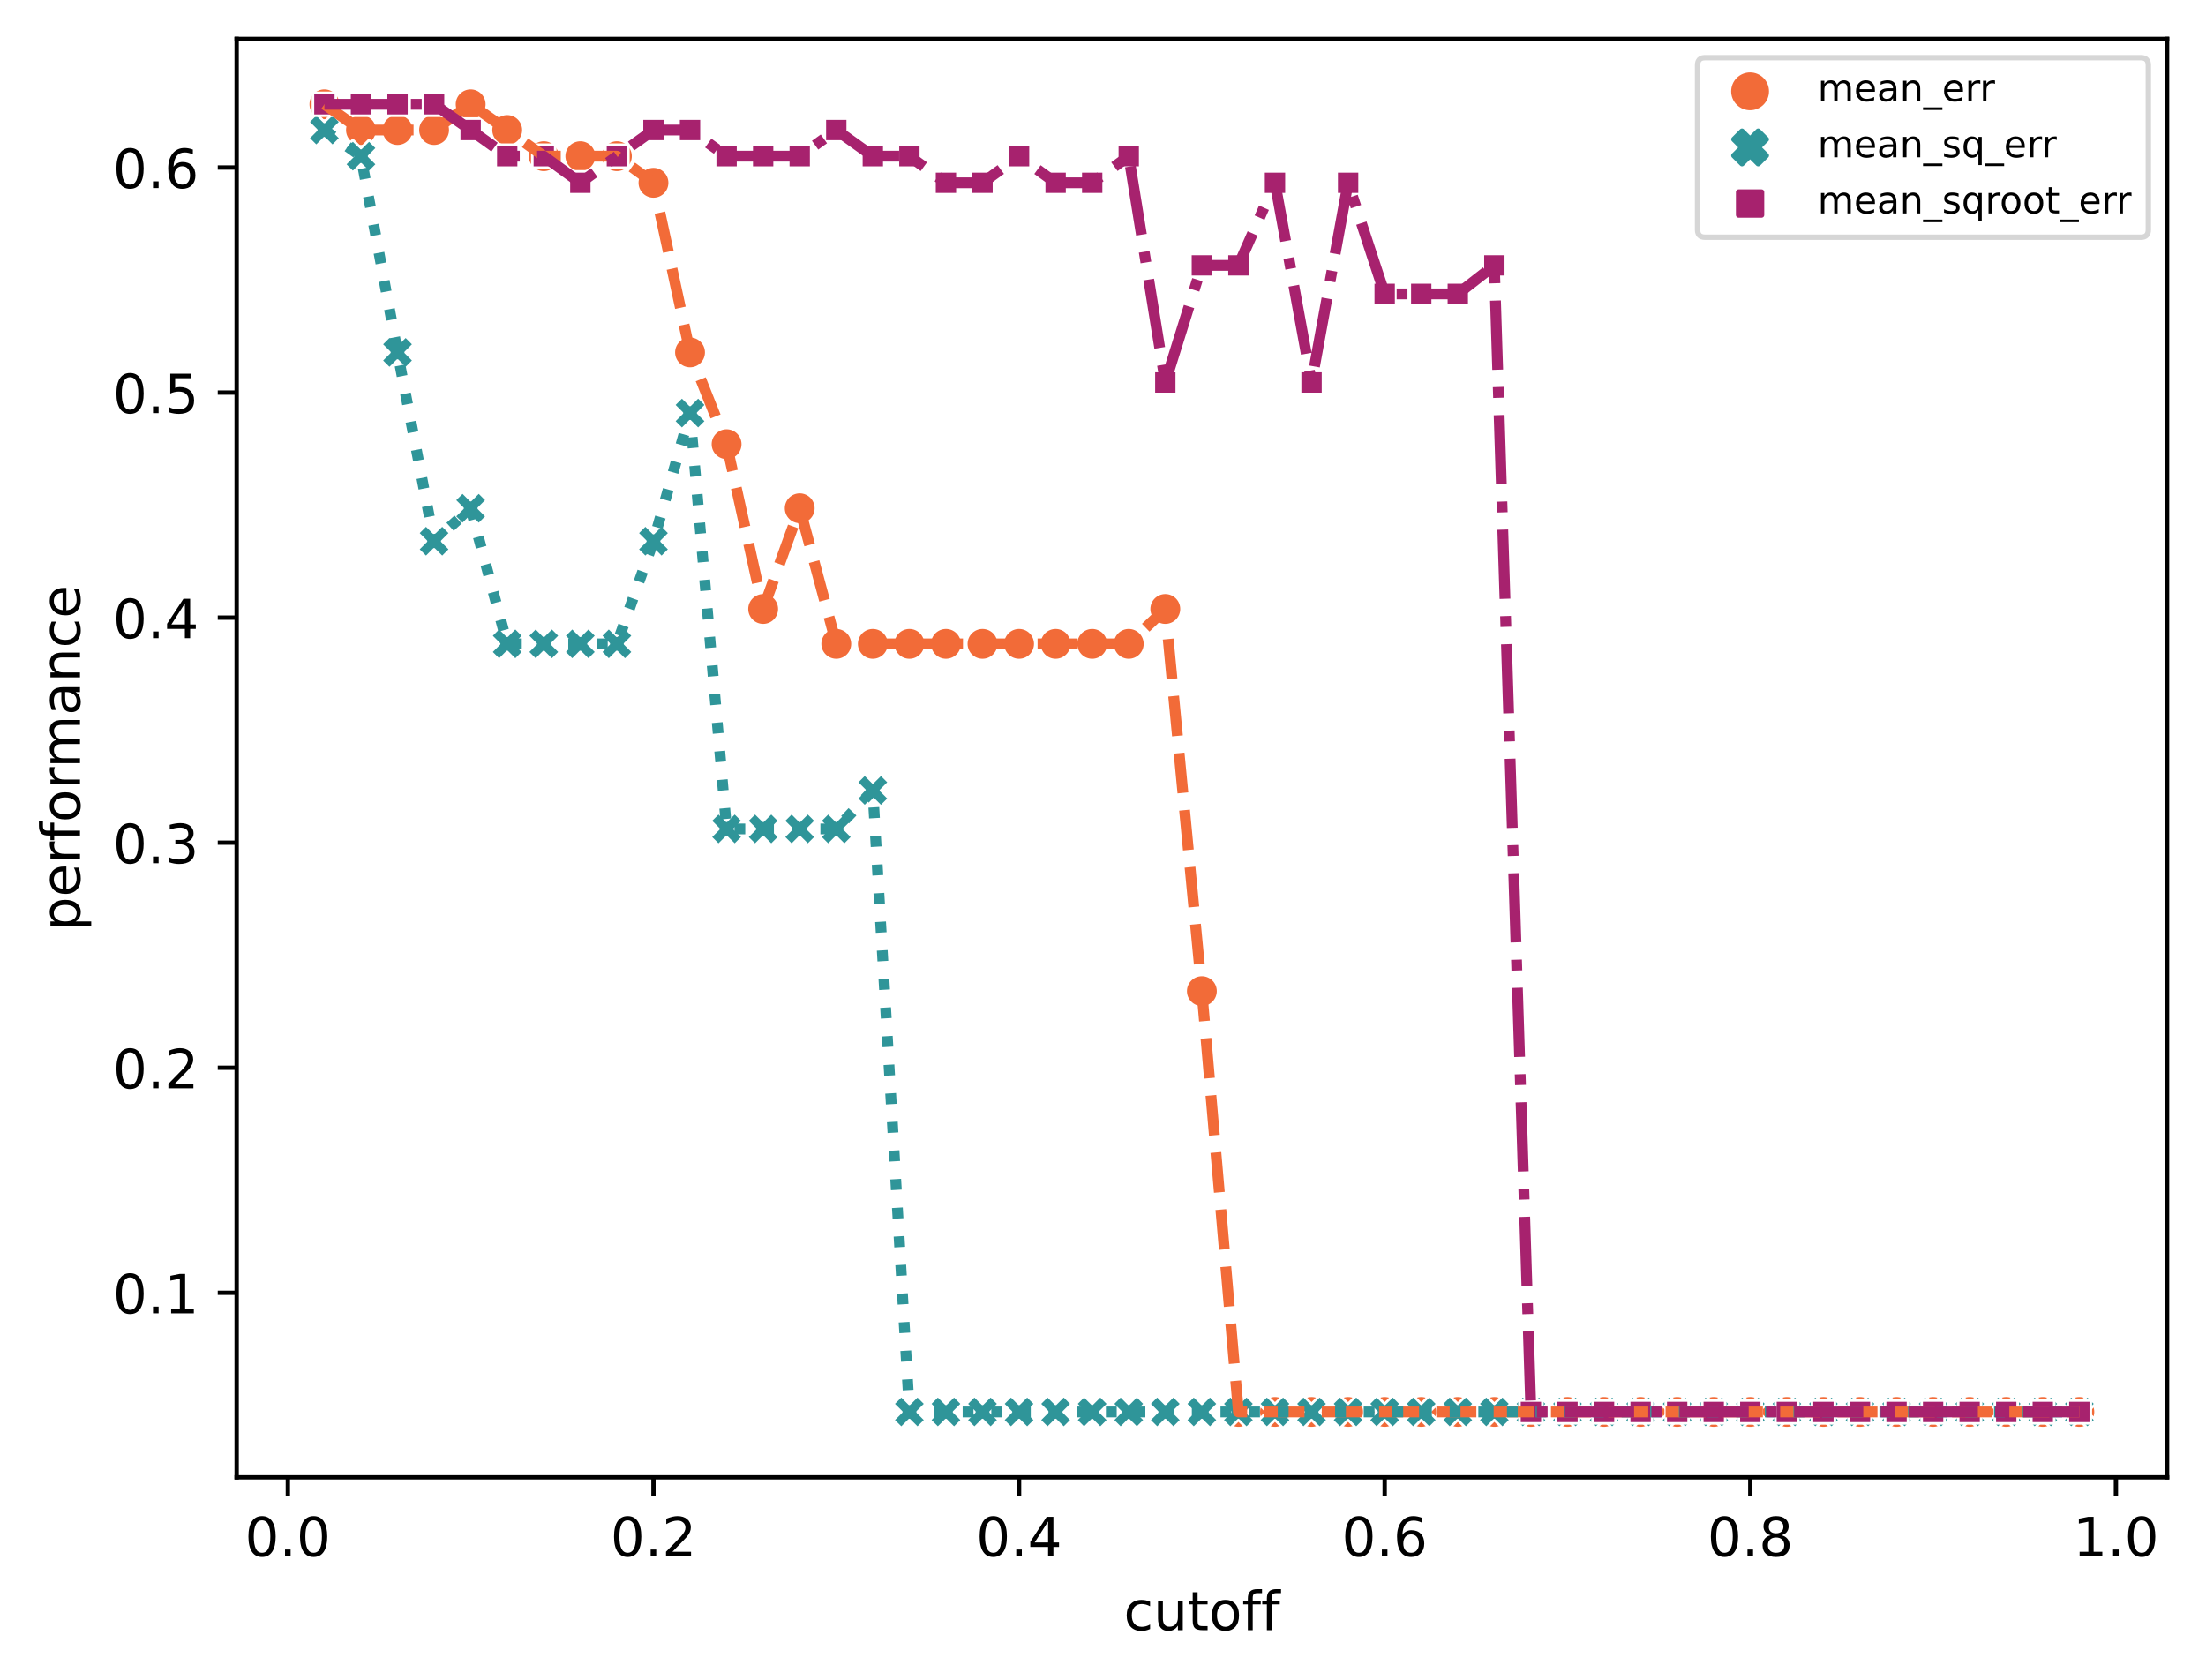 <?xml version="1.0" encoding="utf-8" standalone="no"?>
<!DOCTYPE svg PUBLIC "-//W3C//DTD SVG 1.1//EN"
  "http://www.w3.org/Graphics/SVG/1.1/DTD/svg11.dtd">
<!-- Created with matplotlib (https://matplotlib.org/) -->
<svg height="310.868pt" version="1.1" viewBox="0 0 408.101 310.868" width="408.101pt" xmlns="http://www.w3.org/2000/svg" xmlns:xlink="http://www.w3.org/1999/xlink">
 <defs>
  <style type="text/css">*{stroke-linecap:butt;stroke-linejoin:round;}</style>
 </defs>
 <g id="figure_1">
  <g id="patch_1">
   <path d="M 0 310.868 
L 408.101 310.868 
L 408.101 0 
L 0 0 
z
" style="fill:#ffffff;"/>
  </g>
  <g id="axes_1">
   <g id="patch_2">
    <path d="M 43.781 273.312 
L 400.901 273.312 
L 400.901 7.2 
L 43.781 7.2 
z
" style="fill:#ffffff;"/>
   </g>
   <g id="PathCollection_1">
    <path clip-path="url(#pd3465d9753)" d="M 60.014 22.296 
C 60.81 22.296 61.573 21.98 62.135 21.417 
C 62.698 20.855 63.014 20.092 63.014 19.296 
C 63.014 18.5 62.698 17.737 62.135 17.175 
C 61.573 16.612 60.81 16.296 60.014 16.296 
C 59.218 16.296 58.455 16.612 57.893 17.175 
C 57.33 17.737 57.014 18.5 57.014 19.296 
C 57.014 20.092 57.33 20.855 57.893 21.417 
C 58.455 21.98 59.218 22.296 60.014 22.296 
z
" style="fill:#f26b38;stroke:#ffffff;stroke-width:0.48;"/>
    <path clip-path="url(#pd3465d9753)" d="M 66.778 27.056 
C 67.573 27.056 68.336 26.74 68.899 26.177 
C 69.462 25.615 69.778 24.852 69.778 24.056 
C 69.778 23.26 69.462 22.497 68.899 21.935 
C 68.336 21.372 67.573 21.056 66.778 21.056 
C 65.982 21.056 65.219 21.372 64.656 21.935 
C 64.094 22.497 63.778 23.26 63.778 24.056 
C 63.778 24.852 64.094 25.615 64.656 26.177 
C 65.219 26.74 65.982 27.056 66.778 27.056 
z
" style="fill:#f26b38;stroke:#ffffff;stroke-width:0.48;"/>
    <path clip-path="url(#pd3465d9753)" d="M 73.541 27.056 
C 74.337 27.056 75.1 26.74 75.663 26.177 
C 76.225 25.615 76.541 24.852 76.541 24.056 
C 76.541 23.26 76.225 22.497 75.663 21.935 
C 75.1 21.372 74.337 21.056 73.541 21.056 
C 72.746 21.056 71.983 21.372 71.42 21.935 
C 70.857 22.497 70.541 23.26 70.541 24.056 
C 70.541 24.852 70.857 25.615 71.42 26.177 
C 71.983 26.74 72.746 27.056 73.541 27.056 
z
" style="fill:#f26b38;stroke:#ffffff;stroke-width:0.48;"/>
    <path clip-path="url(#pd3465d9753)" d="M 80.305 27.056 
C 81.1 27.056 81.864 26.74 82.426 26.177 
C 82.989 25.615 83.305 24.852 83.305 24.056 
C 83.305 23.26 82.989 22.497 82.426 21.935 
C 81.864 21.372 81.1 21.056 80.305 21.056 
C 79.509 21.056 78.746 21.372 78.184 21.935 
C 77.621 22.497 77.305 23.26 77.305 24.056 
C 77.305 24.852 77.621 25.615 78.184 26.177 
C 78.746 26.74 79.509 27.056 80.305 27.056 
z
" style="fill:#f26b38;stroke:#ffffff;stroke-width:0.48;"/>
    <path clip-path="url(#pd3465d9753)" d="M 87.069 22.296 
C 87.864 22.296 88.627 21.98 89.19 21.417 
C 89.752 20.855 90.069 20.092 90.069 19.296 
C 90.069 18.5 89.752 17.737 89.19 17.175 
C 88.627 16.612 87.864 16.296 87.069 16.296 
C 86.273 16.296 85.51 16.612 84.947 17.175 
C 84.385 17.737 84.069 18.5 84.069 19.296 
C 84.069 20.092 84.385 20.855 84.947 21.417 
C 85.51 21.98 86.273 22.296 87.069 22.296 
z
" style="fill:#f26b38;stroke:#ffffff;stroke-width:0.48;"/>
    <path clip-path="url(#pd3465d9753)" d="M 93.832 27.056 
C 94.628 27.056 95.391 26.74 95.953 26.177 
C 96.516 25.615 96.832 24.852 96.832 24.056 
C 96.832 23.26 96.516 22.497 95.953 21.935 
C 95.391 21.372 94.628 21.056 93.832 21.056 
C 93.037 21.056 92.273 21.372 91.711 21.935 
C 91.148 22.497 90.832 23.26 90.832 24.056 
C 90.832 24.852 91.148 25.615 91.711 26.177 
C 92.273 26.74 93.037 27.056 93.832 27.056 
z
" style="fill:#f26b38;stroke:#ffffff;stroke-width:0.48;"/>
    <path clip-path="url(#pd3465d9753)" d="M 100.596 31.896 
C 101.391 31.896 102.155 31.58 102.717 31.017 
C 103.28 30.455 103.596 29.692 103.596 28.896 
C 103.596 28.1 103.28 27.337 102.717 26.775 
C 102.155 26.212 101.391 25.896 100.596 25.896 
C 99.8 25.896 99.037 26.212 98.474 26.775 
C 97.912 27.337 97.596 28.1 97.596 28.896 
C 97.596 29.692 97.912 30.455 98.474 31.017 
C 99.037 31.58 99.8 31.896 100.596 31.896 
z
" style="fill:#f26b38;stroke:#ffffff;stroke-width:0.48;"/>
    <path clip-path="url(#pd3465d9753)" d="M 107.359 31.896 
C 108.155 31.896 108.918 31.58 109.481 31.017 
C 110.043 30.455 110.359 29.692 110.359 28.896 
C 110.359 28.1 110.043 27.337 109.481 26.775 
C 108.918 26.212 108.155 25.896 107.359 25.896 
C 106.564 25.896 105.801 26.212 105.238 26.775 
C 104.676 27.337 104.359 28.1 104.359 28.896 
C 104.359 29.692 104.676 30.455 105.238 31.017 
C 105.801 31.58 106.564 31.896 107.359 31.896 
z
" style="fill:#f26b38;stroke:#ffffff;stroke-width:0.48;"/>
    <path clip-path="url(#pd3465d9753)" d="M 114.123 31.896 
C 114.919 31.896 115.682 31.58 116.244 31.017 
C 116.807 30.455 117.123 29.692 117.123 28.896 
C 117.123 28.1 116.807 27.337 116.244 26.775 
C 115.682 26.212 114.919 25.896 114.123 25.896 
C 113.327 25.896 112.564 26.212 112.002 26.775 
C 111.439 27.337 111.123 28.1 111.123 28.896 
C 111.123 29.692 111.439 30.455 112.002 31.017 
C 112.564 31.58 113.327 31.896 114.123 31.896 
z
" style="fill:#f26b38;stroke:#ffffff;stroke-width:0.48;"/>
    <path clip-path="url(#pd3465d9753)" d="M 120.887 36.818 
C 121.682 36.818 122.445 36.502 123.008 35.939 
C 123.571 35.377 123.887 34.614 123.887 33.818 
C 123.887 33.022 123.571 32.259 123.008 31.697 
C 122.445 31.134 121.682 30.818 120.887 30.818 
C 120.091 30.818 119.328 31.134 118.765 31.697 
C 118.203 32.259 117.887 33.022 117.887 33.818 
C 117.887 34.614 118.203 35.377 118.765 35.939 
C 119.328 36.502 120.091 36.818 120.887 36.818 
z
" style="fill:#f26b38;stroke:#ffffff;stroke-width:0.48;"/>
    <path clip-path="url(#pd3465d9753)" d="M 127.65 68.196 
C 128.446 68.196 129.209 67.88 129.772 67.317 
C 130.334 66.755 130.65 65.992 130.65 65.196 
C 130.65 64.4 130.334 63.637 129.772 63.075 
C 129.209 62.512 128.446 62.196 127.65 62.196 
C 126.855 62.196 126.092 62.512 125.529 63.075 
C 124.966 63.637 124.65 64.4 124.65 65.196 
C 124.65 65.992 124.966 66.755 125.529 67.317 
C 126.092 67.88 126.855 68.196 127.65 68.196 
z
" style="fill:#f26b38;stroke:#ffffff;stroke-width:0.48;"/>
    <path clip-path="url(#pd3465d9753)" d="M 134.414 85.18 
C 135.21 85.18 135.973 84.864 136.535 84.302 
C 137.098 83.739 137.414 82.976 137.414 82.18 
C 137.414 81.385 137.098 80.622 136.535 80.059 
C 135.973 79.497 135.21 79.18 134.414 79.18 
C 133.618 79.18 132.855 79.497 132.293 80.059 
C 131.73 80.622 131.414 81.385 131.414 82.18 
C 131.414 82.976 131.73 83.739 132.293 84.302 
C 132.855 84.864 133.618 85.18 134.414 85.18 
z
" style="fill:#f26b38;stroke:#ffffff;stroke-width:0.48;"/>
    <path clip-path="url(#pd3465d9753)" d="M 141.178 115.665 
C 141.973 115.665 142.736 115.349 143.299 114.787 
C 143.862 114.224 144.178 113.461 144.178 112.665 
C 144.178 111.87 143.862 111.106 143.299 110.544 
C 142.736 109.981 141.973 109.665 141.178 109.665 
C 140.382 109.665 139.619 109.981 139.056 110.544 
C 138.494 111.106 138.178 111.87 138.178 112.665 
C 138.178 113.461 138.494 114.224 139.056 114.787 
C 139.619 115.349 140.382 115.665 141.178 115.665 
z
" style="fill:#f26b38;stroke:#ffffff;stroke-width:0.48;"/>
    <path clip-path="url(#pd3465d9753)" d="M 147.941 97.032 
C 148.737 97.032 149.5 96.716 150.063 96.154 
C 150.625 95.591 150.941 94.828 150.941 94.032 
C 150.941 93.237 150.625 92.474 150.063 91.911 
C 149.5 91.349 148.737 91.032 147.941 91.032 
C 147.146 91.032 146.383 91.349 145.82 91.911 
C 145.257 92.474 144.941 93.237 144.941 94.032 
C 144.941 94.828 145.257 95.591 145.82 96.154 
C 146.383 96.716 147.146 97.032 147.941 97.032 
z
" style="fill:#f26b38;stroke:#ffffff;stroke-width:0.48;"/>
    <path clip-path="url(#pd3465d9753)" d="M 154.705 122.117 
C 155.5 122.117 156.264 121.801 156.826 121.239 
C 157.389 120.676 157.705 119.913 157.705 119.117 
C 157.705 118.322 157.389 117.559 156.826 116.996 
C 156.264 116.433 155.5 116.117 154.705 116.117 
C 153.909 116.117 153.146 116.433 152.584 116.996 
C 152.021 117.559 151.705 118.322 151.705 119.117 
C 151.705 119.913 152.021 120.676 152.584 121.239 
C 153.146 121.801 153.909 122.117 154.705 122.117 
z
" style="fill:#f26b38;stroke:#ffffff;stroke-width:0.48;"/>
    <path clip-path="url(#pd3465d9753)" d="M 161.469 122.117 
C 162.264 122.117 163.027 121.801 163.59 121.239 
C 164.152 120.676 164.469 119.913 164.469 119.117 
C 164.469 118.322 164.152 117.559 163.59 116.996 
C 163.027 116.433 162.264 116.117 161.469 116.117 
C 160.673 116.117 159.91 116.433 159.347 116.996 
C 158.785 117.559 158.469 118.322 158.469 119.117 
C 158.469 119.913 158.785 120.676 159.347 121.239 
C 159.91 121.801 160.673 122.117 161.469 122.117 
z
" style="fill:#f26b38;stroke:#ffffff;stroke-width:0.48;"/>
    <path clip-path="url(#pd3465d9753)" d="M 168.232 122.117 
C 169.028 122.117 169.791 121.801 170.353 121.239 
C 170.916 120.676 171.232 119.913 171.232 119.117 
C 171.232 118.322 170.916 117.559 170.353 116.996 
C 169.791 116.433 169.028 116.117 168.232 116.117 
C 167.437 116.117 166.673 116.433 166.111 116.996 
C 165.548 117.559 165.232 118.322 165.232 119.117 
C 165.232 119.913 165.548 120.676 166.111 121.239 
C 166.673 121.801 167.437 122.117 168.232 122.117 
z
" style="fill:#f26b38;stroke:#ffffff;stroke-width:0.48;"/>
    <path clip-path="url(#pd3465d9753)" d="M 174.996 122.117 
C 175.791 122.117 176.555 121.801 177.117 121.239 
C 177.68 120.676 177.996 119.913 177.996 119.117 
C 177.996 118.322 177.68 117.559 177.117 116.996 
C 176.555 116.433 175.791 116.117 174.996 116.117 
C 174.2 116.117 173.437 116.433 172.874 116.996 
C 172.312 117.559 171.996 118.322 171.996 119.117 
C 171.996 119.913 172.312 120.676 172.874 121.239 
C 173.437 121.801 174.2 122.117 174.996 122.117 
z
" style="fill:#f26b38;stroke:#ffffff;stroke-width:0.48;"/>
    <path clip-path="url(#pd3465d9753)" d="M 181.759 122.117 
C 182.555 122.117 183.318 121.801 183.881 121.239 
C 184.443 120.676 184.759 119.913 184.759 119.117 
C 184.759 118.322 184.443 117.559 183.881 116.996 
C 183.318 116.433 182.555 116.117 181.759 116.117 
C 180.964 116.117 180.201 116.433 179.638 116.996 
C 179.076 117.559 178.759 118.322 178.759 119.117 
C 178.759 119.913 179.076 120.676 179.638 121.239 
C 180.201 121.801 180.964 122.117 181.759 122.117 
z
" style="fill:#f26b38;stroke:#ffffff;stroke-width:0.48;"/>
    <path clip-path="url(#pd3465d9753)" d="M 188.523 122.117 
C 189.319 122.117 190.082 121.801 190.644 121.239 
C 191.207 120.676 191.523 119.913 191.523 119.117 
C 191.523 118.322 191.207 117.559 190.644 116.996 
C 190.082 116.433 189.319 116.117 188.523 116.117 
C 187.727 116.117 186.964 116.433 186.402 116.996 
C 185.839 117.559 185.523 118.322 185.523 119.117 
C 185.523 119.913 185.839 120.676 186.402 121.239 
C 186.964 121.801 187.727 122.117 188.523 122.117 
z
" style="fill:#f26b38;stroke:#ffffff;stroke-width:0.48;"/>
    <path clip-path="url(#pd3465d9753)" d="M 195.287 122.117 
C 196.082 122.117 196.845 121.801 197.408 121.239 
C 197.971 120.676 198.287 119.913 198.287 119.117 
C 198.287 118.322 197.971 117.559 197.408 116.996 
C 196.845 116.433 196.082 116.117 195.287 116.117 
C 194.491 116.117 193.728 116.433 193.165 116.996 
C 192.603 117.559 192.287 118.322 192.287 119.117 
C 192.287 119.913 192.603 120.676 193.165 121.239 
C 193.728 121.801 194.491 122.117 195.287 122.117 
z
" style="fill:#f26b38;stroke:#ffffff;stroke-width:0.48;"/>
    <path clip-path="url(#pd3465d9753)" d="M 202.05 122.117 
C 202.846 122.117 203.609 121.801 204.172 121.239 
C 204.734 120.676 205.05 119.913 205.05 119.117 
C 205.05 118.322 204.734 117.559 204.172 116.996 
C 203.609 116.433 202.846 116.117 202.05 116.117 
C 201.255 116.117 200.492 116.433 199.929 116.996 
C 199.366 117.559 199.05 118.322 199.05 119.117 
C 199.05 119.913 199.366 120.676 199.929 121.239 
C 200.492 121.801 201.255 122.117 202.05 122.117 
z
" style="fill:#f26b38;stroke:#ffffff;stroke-width:0.48;"/>
    <path clip-path="url(#pd3465d9753)" d="M 208.814 122.117 
C 209.61 122.117 210.373 121.801 210.935 121.239 
C 211.498 120.676 211.814 119.913 211.814 119.117 
C 211.814 118.322 211.498 117.559 210.935 116.996 
C 210.373 116.433 209.61 116.117 208.814 116.117 
C 208.018 116.117 207.255 116.433 206.693 116.996 
C 206.13 117.559 205.814 118.322 205.814 119.117 
C 205.814 119.913 206.13 120.676 206.693 121.239 
C 207.255 121.801 208.018 122.117 208.814 122.117 
z
" style="fill:#f26b38;stroke:#ffffff;stroke-width:0.48;"/>
    <path clip-path="url(#pd3465d9753)" d="M 215.578 115.665 
C 216.373 115.665 217.136 115.349 217.699 114.787 
C 218.262 114.224 218.578 113.461 218.578 112.665 
C 218.578 111.87 218.262 111.106 217.699 110.544 
C 217.136 109.981 216.373 109.665 215.578 109.665 
C 214.782 109.665 214.019 109.981 213.456 110.544 
C 212.894 111.106 212.578 111.87 212.578 112.665 
C 212.578 113.461 212.894 114.224 213.456 114.787 
C 214.019 115.349 214.782 115.665 215.578 115.665 
z
" style="fill:#f26b38;stroke:#ffffff;stroke-width:0.48;"/>
    <path clip-path="url(#pd3465d9753)" d="M 222.341 186.364 
C 223.137 186.364 223.9 186.048 224.463 185.485 
C 225.025 184.923 225.341 184.16 225.341 183.364 
C 225.341 182.568 225.025 181.805 224.463 181.243 
C 223.9 180.68 223.137 180.364 222.341 180.364 
C 221.546 180.364 220.783 180.68 220.22 181.243 
C 219.657 181.805 219.341 182.568 219.341 183.364 
C 219.341 184.16 219.657 184.923 220.22 185.485 
C 220.783 186.048 221.546 186.364 222.341 186.364 
z
" style="fill:#f26b38;stroke:#ffffff;stroke-width:0.48;"/>
    <path clip-path="url(#pd3465d9753)" d="M 229.105 264.216 
C 229.9 264.216 230.664 263.9 231.226 263.337 
C 231.789 262.775 232.105 262.012 232.105 261.216 
C 232.105 260.42 231.789 259.657 231.226 259.095 
C 230.664 258.532 229.9 258.216 229.105 258.216 
C 228.309 258.216 227.546 258.532 226.984 259.095 
C 226.421 259.657 226.105 260.42 226.105 261.216 
C 226.105 262.012 226.421 262.775 226.984 263.337 
C 227.546 263.9 228.309 264.216 229.105 264.216 
z
" style="fill:#f26b38;stroke:#ffffff;stroke-width:0.48;"/>
    <path clip-path="url(#pd3465d9753)" d="M 235.869 264.216 
C 236.664 264.216 237.427 263.9 237.99 263.337 
C 238.552 262.775 238.869 262.012 238.869 261.216 
C 238.869 260.42 238.552 259.657 237.99 259.095 
C 237.427 258.532 236.664 258.216 235.869 258.216 
C 235.073 258.216 234.31 258.532 233.747 259.095 
C 233.185 259.657 232.869 260.42 232.869 261.216 
C 232.869 262.012 233.185 262.775 233.747 263.337 
C 234.31 263.9 235.073 264.216 235.869 264.216 
z
" style="fill:#f26b38;stroke:#ffffff;stroke-width:0.48;"/>
    <path clip-path="url(#pd3465d9753)" d="M 242.632 264.216 
C 243.428 264.216 244.191 263.9 244.753 263.337 
C 245.316 262.775 245.632 262.012 245.632 261.216 
C 245.632 260.42 245.316 259.657 244.753 259.095 
C 244.191 258.532 243.428 258.216 242.632 258.216 
C 241.837 258.216 241.073 258.532 240.511 259.095 
C 239.948 259.657 239.632 260.42 239.632 261.216 
C 239.632 262.012 239.948 262.775 240.511 263.337 
C 241.073 263.9 241.837 264.216 242.632 264.216 
z
" style="fill:#f26b38;stroke:#ffffff;stroke-width:0.48;"/>
    <path clip-path="url(#pd3465d9753)" d="M 249.396 264.216 
C 250.191 264.216 250.955 263.9 251.517 263.337 
C 252.08 262.775 252.396 262.012 252.396 261.216 
C 252.396 260.42 252.08 259.657 251.517 259.095 
C 250.955 258.532 250.191 258.216 249.396 258.216 
C 248.6 258.216 247.837 258.532 247.274 259.095 
C 246.712 259.657 246.396 260.42 246.396 261.216 
C 246.396 262.012 246.712 262.775 247.274 263.337 
C 247.837 263.9 248.6 264.216 249.396 264.216 
z
" style="fill:#f26b38;stroke:#ffffff;stroke-width:0.48;"/>
    <path clip-path="url(#pd3465d9753)" d="M 256.159 264.216 
C 256.955 264.216 257.718 263.9 258.281 263.337 
C 258.843 262.775 259.159 262.012 259.159 261.216 
C 259.159 260.42 258.843 259.657 258.281 259.095 
C 257.718 258.532 256.955 258.216 256.159 258.216 
C 255.364 258.216 254.601 258.532 254.038 259.095 
C 253.476 259.657 253.159 260.42 253.159 261.216 
C 253.159 262.012 253.476 262.775 254.038 263.337 
C 254.601 263.9 255.364 264.216 256.159 264.216 
z
" style="fill:#f26b38;stroke:#ffffff;stroke-width:0.48;"/>
    <path clip-path="url(#pd3465d9753)" d="M 262.923 264.216 
C 263.719 264.216 264.482 263.9 265.044 263.337 
C 265.607 262.775 265.923 262.012 265.923 261.216 
C 265.923 260.42 265.607 259.657 265.044 259.095 
C 264.482 258.532 263.719 258.216 262.923 258.216 
C 262.127 258.216 261.364 258.532 260.802 259.095 
C 260.239 259.657 259.923 260.42 259.923 261.216 
C 259.923 262.012 260.239 262.775 260.802 263.337 
C 261.364 263.9 262.127 264.216 262.923 264.216 
z
" style="fill:#f26b38;stroke:#ffffff;stroke-width:0.48;"/>
    <path clip-path="url(#pd3465d9753)" d="M 269.687 264.216 
C 270.482 264.216 271.245 263.9 271.808 263.337 
C 272.371 262.775 272.687 262.012 272.687 261.216 
C 272.687 260.42 272.371 259.657 271.808 259.095 
C 271.245 258.532 270.482 258.216 269.687 258.216 
C 268.891 258.216 268.128 258.532 267.565 259.095 
C 267.003 259.657 266.687 260.42 266.687 261.216 
C 266.687 262.012 267.003 262.775 267.565 263.337 
C 268.128 263.9 268.891 264.216 269.687 264.216 
z
" style="fill:#f26b38;stroke:#ffffff;stroke-width:0.48;"/>
    <path clip-path="url(#pd3465d9753)" d="M 276.45 264.216 
C 277.246 264.216 278.009 263.9 278.572 263.337 
C 279.134 262.775 279.45 262.012 279.45 261.216 
C 279.45 260.42 279.134 259.657 278.572 259.095 
C 278.009 258.532 277.246 258.216 276.45 258.216 
C 275.655 258.216 274.892 258.532 274.329 259.095 
C 273.766 259.657 273.45 260.42 273.45 261.216 
C 273.45 262.012 273.766 262.775 274.329 263.337 
C 274.892 263.9 275.655 264.216 276.45 264.216 
z
" style="fill:#f26b38;stroke:#ffffff;stroke-width:0.48;"/>
    <path clip-path="url(#pd3465d9753)" d="M 283.214 264.216 
C 284.01 264.216 284.773 263.9 285.335 263.337 
C 285.898 262.775 286.214 262.012 286.214 261.216 
C 286.214 260.42 285.898 259.657 285.335 259.095 
C 284.773 258.532 284.01 258.216 283.214 258.216 
C 282.418 258.216 281.655 258.532 281.093 259.095 
C 280.53 259.657 280.214 260.42 280.214 261.216 
C 280.214 262.012 280.53 262.775 281.093 263.337 
C 281.655 263.9 282.418 264.216 283.214 264.216 
z
" style="fill:#f26b38;stroke:#ffffff;stroke-width:0.48;"/>
    <path clip-path="url(#pd3465d9753)" d="M 289.978 264.216 
C 290.773 264.216 291.536 263.9 292.099 263.337 
C 292.662 262.775 292.978 262.012 292.978 261.216 
C 292.978 260.42 292.662 259.657 292.099 259.095 
C 291.536 258.532 290.773 258.216 289.978 258.216 
C 289.182 258.216 288.419 258.532 287.856 259.095 
C 287.294 259.657 286.978 260.42 286.978 261.216 
C 286.978 262.012 287.294 262.775 287.856 263.337 
C 288.419 263.9 289.182 264.216 289.978 264.216 
z
" style="fill:#f26b38;stroke:#ffffff;stroke-width:0.48;"/>
    <path clip-path="url(#pd3465d9753)" d="M 296.741 264.216 
C 297.537 264.216 298.3 263.9 298.863 263.337 
C 299.425 262.775 299.741 262.012 299.741 261.216 
C 299.741 260.42 299.425 259.657 298.863 259.095 
C 298.3 258.532 297.537 258.216 296.741 258.216 
C 295.946 258.216 295.183 258.532 294.62 259.095 
C 294.057 259.657 293.741 260.42 293.741 261.216 
C 293.741 262.012 294.057 262.775 294.62 263.337 
C 295.183 263.9 295.946 264.216 296.741 264.216 
z
" style="fill:#f26b38;stroke:#ffffff;stroke-width:0.48;"/>
    <path clip-path="url(#pd3465d9753)" d="M 303.505 264.216 
C 304.3 264.216 305.064 263.9 305.626 263.337 
C 306.189 262.775 306.505 262.012 306.505 261.216 
C 306.505 260.42 306.189 259.657 305.626 259.095 
C 305.064 258.532 304.3 258.216 303.505 258.216 
C 302.709 258.216 301.946 258.532 301.384 259.095 
C 300.821 259.657 300.505 260.42 300.505 261.216 
C 300.505 262.012 300.821 262.775 301.384 263.337 
C 301.946 263.9 302.709 264.216 303.505 264.216 
z
" style="fill:#f26b38;stroke:#ffffff;stroke-width:0.48;"/>
    <path clip-path="url(#pd3465d9753)" d="M 310.269 264.216 
C 311.064 264.216 311.827 263.9 312.39 263.337 
C 312.952 262.775 313.269 262.012 313.269 261.216 
C 313.269 260.42 312.952 259.657 312.39 259.095 
C 311.827 258.532 311.064 258.216 310.269 258.216 
C 309.473 258.216 308.71 258.532 308.147 259.095 
C 307.585 259.657 307.269 260.42 307.269 261.216 
C 307.269 262.012 307.585 262.775 308.147 263.337 
C 308.71 263.9 309.473 264.216 310.269 264.216 
z
" style="fill:#f26b38;stroke:#ffffff;stroke-width:0.48;"/>
    <path clip-path="url(#pd3465d9753)" d="M 317.032 264.216 
C 317.828 264.216 318.591 263.9 319.153 263.337 
C 319.716 262.775 320.032 262.012 320.032 261.216 
C 320.032 260.42 319.716 259.657 319.153 259.095 
C 318.591 258.532 317.828 258.216 317.032 258.216 
C 316.237 258.216 315.473 258.532 314.911 259.095 
C 314.348 259.657 314.032 260.42 314.032 261.216 
C 314.032 262.012 314.348 262.775 314.911 263.337 
C 315.473 263.9 316.237 264.216 317.032 264.216 
z
" style="fill:#f26b38;stroke:#ffffff;stroke-width:0.48;"/>
    <path clip-path="url(#pd3465d9753)" d="M 323.796 264.216 
C 324.591 264.216 325.355 263.9 325.917 263.337 
C 326.48 262.775 326.796 262.012 326.796 261.216 
C 326.796 260.42 326.48 259.657 325.917 259.095 
C 325.355 258.532 324.591 258.216 323.796 258.216 
C 323 258.216 322.237 258.532 321.674 259.095 
C 321.112 259.657 320.796 260.42 320.796 261.216 
C 320.796 262.012 321.112 262.775 321.674 263.337 
C 322.237 263.9 323 264.216 323.796 264.216 
z
" style="fill:#f26b38;stroke:#ffffff;stroke-width:0.48;"/>
    <path clip-path="url(#pd3465d9753)" d="M 330.559 264.216 
C 331.355 264.216 332.118 263.9 332.681 263.337 
C 333.243 262.775 333.559 262.012 333.559 261.216 
C 333.559 260.42 333.243 259.657 332.681 259.095 
C 332.118 258.532 331.355 258.216 330.559 258.216 
C 329.764 258.216 329.001 258.532 328.438 259.095 
C 327.876 259.657 327.559 260.42 327.559 261.216 
C 327.559 262.012 327.876 262.775 328.438 263.337 
C 329.001 263.9 329.764 264.216 330.559 264.216 
z
" style="fill:#f26b38;stroke:#ffffff;stroke-width:0.48;"/>
    <path clip-path="url(#pd3465d9753)" d="M 337.323 264.216 
C 338.119 264.216 338.882 263.9 339.444 263.337 
C 340.007 262.775 340.323 262.012 340.323 261.216 
C 340.323 260.42 340.007 259.657 339.444 259.095 
C 338.882 258.532 338.119 258.216 337.323 258.216 
C 336.527 258.216 335.764 258.532 335.202 259.095 
C 334.639 259.657 334.323 260.42 334.323 261.216 
C 334.323 262.012 334.639 262.775 335.202 263.337 
C 335.764 263.9 336.527 264.216 337.323 264.216 
z
" style="fill:#f26b38;stroke:#ffffff;stroke-width:0.48;"/>
    <path clip-path="url(#pd3465d9753)" d="M 344.087 264.216 
C 344.882 264.216 345.645 263.9 346.208 263.337 
C 346.771 262.775 347.087 262.012 347.087 261.216 
C 347.087 260.42 346.771 259.657 346.208 259.095 
C 345.645 258.532 344.882 258.216 344.087 258.216 
C 343.291 258.216 342.528 258.532 341.965 259.095 
C 341.403 259.657 341.087 260.42 341.087 261.216 
C 341.087 262.012 341.403 262.775 341.965 263.337 
C 342.528 263.9 343.291 264.216 344.087 264.216 
z
" style="fill:#f26b38;stroke:#ffffff;stroke-width:0.48;"/>
    <path clip-path="url(#pd3465d9753)" d="M 350.85 264.216 
C 351.646 264.216 352.409 263.9 352.972 263.337 
C 353.534 262.775 353.85 262.012 353.85 261.216 
C 353.85 260.42 353.534 259.657 352.972 259.095 
C 352.409 258.532 351.646 258.216 350.85 258.216 
C 350.055 258.216 349.292 258.532 348.729 259.095 
C 348.166 259.657 347.85 260.42 347.85 261.216 
C 347.85 262.012 348.166 262.775 348.729 263.337 
C 349.292 263.9 350.055 264.216 350.85 264.216 
z
" style="fill:#f26b38;stroke:#ffffff;stroke-width:0.48;"/>
    <path clip-path="url(#pd3465d9753)" d="M 357.614 264.216 
C 358.41 264.216 359.173 263.9 359.735 263.337 
C 360.298 262.775 360.614 262.012 360.614 261.216 
C 360.614 260.42 360.298 259.657 359.735 259.095 
C 359.173 258.532 358.41 258.216 357.614 258.216 
C 356.818 258.216 356.055 258.532 355.493 259.095 
C 354.93 259.657 354.614 260.42 354.614 261.216 
C 354.614 262.012 354.93 262.775 355.493 263.337 
C 356.055 263.9 356.818 264.216 357.614 264.216 
z
" style="fill:#f26b38;stroke:#ffffff;stroke-width:0.48;"/>
    <path clip-path="url(#pd3465d9753)" d="M 364.378 264.216 
C 365.173 264.216 365.936 263.9 366.499 263.337 
C 367.062 262.775 367.378 262.012 367.378 261.216 
C 367.378 260.42 367.062 259.657 366.499 259.095 
C 365.936 258.532 365.173 258.216 364.378 258.216 
C 363.582 258.216 362.819 258.532 362.256 259.095 
C 361.694 259.657 361.378 260.42 361.378 261.216 
C 361.378 262.012 361.694 262.775 362.256 263.337 
C 362.819 263.9 363.582 264.216 364.378 264.216 
z
" style="fill:#f26b38;stroke:#ffffff;stroke-width:0.48;"/>
    <path clip-path="url(#pd3465d9753)" d="M 371.141 264.216 
C 371.937 264.216 372.7 263.9 373.263 263.337 
C 373.825 262.775 374.141 262.012 374.141 261.216 
C 374.141 260.42 373.825 259.657 373.263 259.095 
C 372.7 258.532 371.937 258.216 371.141 258.216 
C 370.346 258.216 369.583 258.532 369.02 259.095 
C 368.457 259.657 368.141 260.42 368.141 261.216 
C 368.141 262.012 368.457 262.775 369.02 263.337 
C 369.583 263.9 370.346 264.216 371.141 264.216 
z
" style="fill:#f26b38;stroke:#ffffff;stroke-width:0.48;"/>
    <path clip-path="url(#pd3465d9753)" d="M 377.905 264.216 
C 378.7 264.216 379.464 263.9 380.026 263.337 
C 380.589 262.775 380.905 262.012 380.905 261.216 
C 380.905 260.42 380.589 259.657 380.026 259.095 
C 379.464 258.532 378.7 258.216 377.905 258.216 
C 377.109 258.216 376.346 258.532 375.784 259.095 
C 375.221 259.657 374.905 260.42 374.905 261.216 
C 374.905 262.012 375.221 262.775 375.784 263.337 
C 376.346 263.9 377.109 264.216 377.905 264.216 
z
" style="fill:#f26b38;stroke:#ffffff;stroke-width:0.48;"/>
    <path clip-path="url(#pd3465d9753)" d="M 384.669 264.216 
C 385.464 264.216 386.227 263.9 386.79 263.337 
C 387.352 262.775 387.669 262.012 387.669 261.216 
C 387.669 260.42 387.352 259.657 386.79 259.095 
C 386.227 258.532 385.464 258.216 384.669 258.216 
C 383.873 258.216 383.11 258.532 382.547 259.095 
C 381.985 259.657 381.669 260.42 381.669 261.216 
C 381.669 262.012 381.985 262.775 382.547 263.337 
C 383.11 263.9 383.873 264.216 384.669 264.216 
z
" style="fill:#f26b38;stroke:#ffffff;stroke-width:0.48;"/>
    <path clip-path="url(#pd3465d9753)" d="M 58.514 27.056 
L 60.014 25.556 
L 61.514 27.056 
L 63.014 25.556 
L 61.514 24.056 
L 63.014 22.556 
L 61.514 21.056 
L 60.014 22.556 
L 58.514 21.056 
L 57.014 22.556 
L 58.514 24.056 
L 57.014 25.556 
z
" style="fill:#2f9599;stroke:#ffffff;stroke-width:0.48;"/>
    <path clip-path="url(#pd3465d9753)" d="M 65.278 31.896 
L 66.778 30.396 
L 68.278 31.896 
L 69.778 30.396 
L 68.278 28.896 
L 69.778 27.396 
L 68.278 25.896 
L 66.778 27.396 
L 65.278 25.896 
L 63.778 27.396 
L 65.278 28.896 
L 63.778 30.396 
z
" style="fill:#2f9599;stroke:#ffffff;stroke-width:0.48;"/>
    <path clip-path="url(#pd3465d9753)" d="M 72.041 68.196 
L 73.541 66.696 
L 75.041 68.196 
L 76.541 66.696 
L 75.041 65.196 
L 76.541 63.696 
L 75.041 62.196 
L 73.541 63.696 
L 72.041 62.196 
L 70.541 63.696 
L 72.041 65.196 
L 70.541 66.696 
z
" style="fill:#2f9599;stroke:#ffffff;stroke-width:0.48;"/>
    <path clip-path="url(#pd3465d9753)" d="M 78.805 103.126 
L 80.305 101.626 
L 81.805 103.126 
L 83.305 101.626 
L 81.805 100.126 
L 83.305 98.626 
L 81.805 97.126 
L 80.305 98.626 
L 78.805 97.126 
L 77.305 98.626 
L 78.805 100.126 
L 77.305 101.626 
z
" style="fill:#2f9599;stroke:#ffffff;stroke-width:0.48;"/>
    <path clip-path="url(#pd3465d9753)" d="M 85.569 97.032 
L 87.069 95.532 
L 88.569 97.032 
L 90.069 95.532 
L 88.569 94.032 
L 90.069 92.532 
L 88.569 91.032 
L 87.069 92.532 
L 85.569 91.032 
L 84.069 92.532 
L 85.569 94.032 
L 84.069 95.532 
z
" style="fill:#2f9599;stroke:#ffffff;stroke-width:0.48;"/>
    <path clip-path="url(#pd3465d9753)" d="M 92.332 122.117 
L 93.832 120.617 
L 95.332 122.117 
L 96.832 120.617 
L 95.332 119.117 
L 96.832 117.617 
L 95.332 116.117 
L 93.832 117.617 
L 92.332 116.117 
L 90.832 117.617 
L 92.332 119.117 
L 90.832 120.617 
z
" style="fill:#2f9599;stroke:#ffffff;stroke-width:0.48;"/>
    <path clip-path="url(#pd3465d9753)" d="M 99.096 122.117 
L 100.596 120.617 
L 102.096 122.117 
L 103.596 120.617 
L 102.096 119.117 
L 103.596 117.617 
L 102.096 116.117 
L 100.596 117.617 
L 99.096 116.117 
L 97.596 117.617 
L 99.096 119.117 
L 97.596 120.617 
z
" style="fill:#2f9599;stroke:#ffffff;stroke-width:0.48;"/>
    <path clip-path="url(#pd3465d9753)" d="M 105.859 122.117 
L 107.359 120.617 
L 108.859 122.117 
L 110.359 120.617 
L 108.859 119.117 
L 110.359 117.617 
L 108.859 116.117 
L 107.359 117.617 
L 105.859 116.117 
L 104.359 117.617 
L 105.859 119.117 
L 104.359 120.617 
z
" style="fill:#2f9599;stroke:#ffffff;stroke-width:0.48;"/>
    <path clip-path="url(#pd3465d9753)" d="M 112.623 122.117 
L 114.123 120.617 
L 115.623 122.117 
L 117.123 120.617 
L 115.623 119.117 
L 117.123 117.617 
L 115.623 116.117 
L 114.123 117.617 
L 112.623 116.117 
L 111.123 117.617 
L 112.623 119.117 
L 111.123 120.617 
z
" style="fill:#2f9599;stroke:#ffffff;stroke-width:0.48;"/>
    <path clip-path="url(#pd3465d9753)" d="M 119.387 103.126 
L 120.887 101.626 
L 122.387 103.126 
L 123.887 101.626 
L 122.387 100.126 
L 123.887 98.626 
L 122.387 97.126 
L 120.887 98.626 
L 119.387 97.126 
L 117.887 98.626 
L 119.387 100.126 
L 117.887 101.626 
z
" style="fill:#2f9599;stroke:#ffffff;stroke-width:0.48;"/>
    <path clip-path="url(#pd3465d9753)" d="M 126.15 79.416 
L 127.65 77.916 
L 129.15 79.416 
L 130.65 77.916 
L 129.15 76.416 
L 130.65 74.916 
L 129.15 73.416 
L 127.65 74.916 
L 126.15 73.416 
L 124.65 74.916 
L 126.15 76.416 
L 124.65 77.916 
z
" style="fill:#2f9599;stroke:#ffffff;stroke-width:0.48;"/>
    <path clip-path="url(#pd3465d9753)" d="M 132.914 156.353 
L 134.414 154.853 
L 135.914 156.353 
L 137.414 154.853 
L 135.914 153.353 
L 137.414 151.853 
L 135.914 150.353 
L 134.414 151.853 
L 132.914 150.353 
L 131.414 151.853 
L 132.914 153.353 
L 131.414 154.853 
z
" style="fill:#2f9599;stroke:#ffffff;stroke-width:0.48;"/>
    <path clip-path="url(#pd3465d9753)" d="M 139.678 156.353 
L 141.178 154.853 
L 142.678 156.353 
L 144.178 154.853 
L 142.678 153.353 
L 144.178 151.853 
L 142.678 150.353 
L 141.178 151.853 
L 139.678 150.353 
L 138.178 151.853 
L 139.678 153.353 
L 138.178 154.853 
z
" style="fill:#2f9599;stroke:#ffffff;stroke-width:0.48;"/>
    <path clip-path="url(#pd3465d9753)" d="M 146.441 156.353 
L 147.941 154.853 
L 149.441 156.353 
L 150.941 154.853 
L 149.441 153.353 
L 150.941 151.853 
L 149.441 150.353 
L 147.941 151.853 
L 146.441 150.353 
L 144.941 151.853 
L 146.441 153.353 
L 144.941 154.853 
z
" style="fill:#2f9599;stroke:#ffffff;stroke-width:0.48;"/>
    <path clip-path="url(#pd3465d9753)" d="M 153.205 156.353 
L 154.705 154.853 
L 156.205 156.353 
L 157.705 154.853 
L 156.205 153.353 
L 157.705 151.853 
L 156.205 150.353 
L 154.705 151.853 
L 153.205 150.353 
L 151.705 151.853 
L 153.205 153.353 
L 151.705 154.853 
z
" style="fill:#2f9599;stroke:#ffffff;stroke-width:0.48;"/>
    <path clip-path="url(#pd3465d9753)" d="M 159.969 149.229 
L 161.469 147.729 
L 162.969 149.229 
L 164.469 147.729 
L 162.969 146.229 
L 164.469 144.729 
L 162.969 143.229 
L 161.469 144.729 
L 159.969 143.229 
L 158.469 144.729 
L 159.969 146.229 
L 158.469 147.729 
z
" style="fill:#2f9599;stroke:#ffffff;stroke-width:0.48;"/>
    <path clip-path="url(#pd3465d9753)" d="M 166.732 264.216 
L 168.232 262.716 
L 169.732 264.216 
L 171.232 262.716 
L 169.732 261.216 
L 171.232 259.716 
L 169.732 258.216 
L 168.232 259.716 
L 166.732 258.216 
L 165.232 259.716 
L 166.732 261.216 
L 165.232 262.716 
z
" style="fill:#2f9599;stroke:#ffffff;stroke-width:0.48;"/>
    <path clip-path="url(#pd3465d9753)" d="M 173.496 264.216 
L 174.996 262.716 
L 176.496 264.216 
L 177.996 262.716 
L 176.496 261.216 
L 177.996 259.716 
L 176.496 258.216 
L 174.996 259.716 
L 173.496 258.216 
L 171.996 259.716 
L 173.496 261.216 
L 171.996 262.716 
z
" style="fill:#2f9599;stroke:#ffffff;stroke-width:0.48;"/>
    <path clip-path="url(#pd3465d9753)" d="M 180.259 264.216 
L 181.759 262.716 
L 183.259 264.216 
L 184.759 262.716 
L 183.259 261.216 
L 184.759 259.716 
L 183.259 258.216 
L 181.759 259.716 
L 180.259 258.216 
L 178.759 259.716 
L 180.259 261.216 
L 178.759 262.716 
z
" style="fill:#2f9599;stroke:#ffffff;stroke-width:0.48;"/>
    <path clip-path="url(#pd3465d9753)" d="M 187.023 264.216 
L 188.523 262.716 
L 190.023 264.216 
L 191.523 262.716 
L 190.023 261.216 
L 191.523 259.716 
L 190.023 258.216 
L 188.523 259.716 
L 187.023 258.216 
L 185.523 259.716 
L 187.023 261.216 
L 185.523 262.716 
z
" style="fill:#2f9599;stroke:#ffffff;stroke-width:0.48;"/>
    <path clip-path="url(#pd3465d9753)" d="M 193.787 264.216 
L 195.287 262.716 
L 196.787 264.216 
L 198.287 262.716 
L 196.787 261.216 
L 198.287 259.716 
L 196.787 258.216 
L 195.287 259.716 
L 193.787 258.216 
L 192.287 259.716 
L 193.787 261.216 
L 192.287 262.716 
z
" style="fill:#2f9599;stroke:#ffffff;stroke-width:0.48;"/>
    <path clip-path="url(#pd3465d9753)" d="M 200.55 264.216 
L 202.05 262.716 
L 203.55 264.216 
L 205.05 262.716 
L 203.55 261.216 
L 205.05 259.716 
L 203.55 258.216 
L 202.05 259.716 
L 200.55 258.216 
L 199.05 259.716 
L 200.55 261.216 
L 199.05 262.716 
z
" style="fill:#2f9599;stroke:#ffffff;stroke-width:0.48;"/>
    <path clip-path="url(#pd3465d9753)" d="M 207.314 264.216 
L 208.814 262.716 
L 210.314 264.216 
L 211.814 262.716 
L 210.314 261.216 
L 211.814 259.716 
L 210.314 258.216 
L 208.814 259.716 
L 207.314 258.216 
L 205.814 259.716 
L 207.314 261.216 
L 205.814 262.716 
z
" style="fill:#2f9599;stroke:#ffffff;stroke-width:0.48;"/>
    <path clip-path="url(#pd3465d9753)" d="M 214.078 264.216 
L 215.578 262.716 
L 217.078 264.216 
L 218.578 262.716 
L 217.078 261.216 
L 218.578 259.716 
L 217.078 258.216 
L 215.578 259.716 
L 214.078 258.216 
L 212.578 259.716 
L 214.078 261.216 
L 212.578 262.716 
z
" style="fill:#2f9599;stroke:#ffffff;stroke-width:0.48;"/>
    <path clip-path="url(#pd3465d9753)" d="M 220.841 264.216 
L 222.341 262.716 
L 223.841 264.216 
L 225.341 262.716 
L 223.841 261.216 
L 225.341 259.716 
L 223.841 258.216 
L 222.341 259.716 
L 220.841 258.216 
L 219.341 259.716 
L 220.841 261.216 
L 219.341 262.716 
z
" style="fill:#2f9599;stroke:#ffffff;stroke-width:0.48;"/>
    <path clip-path="url(#pd3465d9753)" d="M 227.605 264.216 
L 229.105 262.716 
L 230.605 264.216 
L 232.105 262.716 
L 230.605 261.216 
L 232.105 259.716 
L 230.605 258.216 
L 229.105 259.716 
L 227.605 258.216 
L 226.105 259.716 
L 227.605 261.216 
L 226.105 262.716 
z
" style="fill:#2f9599;stroke:#ffffff;stroke-width:0.48;"/>
    <path clip-path="url(#pd3465d9753)" d="M 234.369 264.216 
L 235.869 262.716 
L 237.369 264.216 
L 238.869 262.716 
L 237.369 261.216 
L 238.869 259.716 
L 237.369 258.216 
L 235.869 259.716 
L 234.369 258.216 
L 232.869 259.716 
L 234.369 261.216 
L 232.869 262.716 
z
" style="fill:#2f9599;stroke:#ffffff;stroke-width:0.48;"/>
    <path clip-path="url(#pd3465d9753)" d="M 241.132 264.216 
L 242.632 262.716 
L 244.132 264.216 
L 245.632 262.716 
L 244.132 261.216 
L 245.632 259.716 
L 244.132 258.216 
L 242.632 259.716 
L 241.132 258.216 
L 239.632 259.716 
L 241.132 261.216 
L 239.632 262.716 
z
" style="fill:#2f9599;stroke:#ffffff;stroke-width:0.48;"/>
    <path clip-path="url(#pd3465d9753)" d="M 247.896 264.216 
L 249.396 262.716 
L 250.896 264.216 
L 252.396 262.716 
L 250.896 261.216 
L 252.396 259.716 
L 250.896 258.216 
L 249.396 259.716 
L 247.896 258.216 
L 246.396 259.716 
L 247.896 261.216 
L 246.396 262.716 
z
" style="fill:#2f9599;stroke:#ffffff;stroke-width:0.48;"/>
    <path clip-path="url(#pd3465d9753)" d="M 254.659 264.216 
L 256.159 262.716 
L 257.659 264.216 
L 259.159 262.716 
L 257.659 261.216 
L 259.159 259.716 
L 257.659 258.216 
L 256.159 259.716 
L 254.659 258.216 
L 253.159 259.716 
L 254.659 261.216 
L 253.159 262.716 
z
" style="fill:#2f9599;stroke:#ffffff;stroke-width:0.48;"/>
    <path clip-path="url(#pd3465d9753)" d="M 261.423 264.216 
L 262.923 262.716 
L 264.423 264.216 
L 265.923 262.716 
L 264.423 261.216 
L 265.923 259.716 
L 264.423 258.216 
L 262.923 259.716 
L 261.423 258.216 
L 259.923 259.716 
L 261.423 261.216 
L 259.923 262.716 
z
" style="fill:#2f9599;stroke:#ffffff;stroke-width:0.48;"/>
    <path clip-path="url(#pd3465d9753)" d="M 268.187 264.216 
L 269.687 262.716 
L 271.187 264.216 
L 272.687 262.716 
L 271.187 261.216 
L 272.687 259.716 
L 271.187 258.216 
L 269.687 259.716 
L 268.187 258.216 
L 266.687 259.716 
L 268.187 261.216 
L 266.687 262.716 
z
" style="fill:#2f9599;stroke:#ffffff;stroke-width:0.48;"/>
    <path clip-path="url(#pd3465d9753)" d="M 274.95 264.216 
L 276.45 262.716 
L 277.95 264.216 
L 279.45 262.716 
L 277.95 261.216 
L 279.45 259.716 
L 277.95 258.216 
L 276.45 259.716 
L 274.95 258.216 
L 273.45 259.716 
L 274.95 261.216 
L 273.45 262.716 
z
" style="fill:#2f9599;stroke:#ffffff;stroke-width:0.48;"/>
    <path clip-path="url(#pd3465d9753)" d="M 281.714 264.216 
L 283.214 262.716 
L 284.714 264.216 
L 286.214 262.716 
L 284.714 261.216 
L 286.214 259.716 
L 284.714 258.216 
L 283.214 259.716 
L 281.714 258.216 
L 280.214 259.716 
L 281.714 261.216 
L 280.214 262.716 
z
" style="fill:#2f9599;stroke:#ffffff;stroke-width:0.48;"/>
    <path clip-path="url(#pd3465d9753)" d="M 288.478 264.216 
L 289.978 262.716 
L 291.478 264.216 
L 292.978 262.716 
L 291.478 261.216 
L 292.978 259.716 
L 291.478 258.216 
L 289.978 259.716 
L 288.478 258.216 
L 286.978 259.716 
L 288.478 261.216 
L 286.978 262.716 
z
" style="fill:#2f9599;stroke:#ffffff;stroke-width:0.48;"/>
    <path clip-path="url(#pd3465d9753)" d="M 295.241 264.216 
L 296.741 262.716 
L 298.241 264.216 
L 299.741 262.716 
L 298.241 261.216 
L 299.741 259.716 
L 298.241 258.216 
L 296.741 259.716 
L 295.241 258.216 
L 293.741 259.716 
L 295.241 261.216 
L 293.741 262.716 
z
" style="fill:#2f9599;stroke:#ffffff;stroke-width:0.48;"/>
    <path clip-path="url(#pd3465d9753)" d="M 302.005 264.216 
L 303.505 262.716 
L 305.005 264.216 
L 306.505 262.716 
L 305.005 261.216 
L 306.505 259.716 
L 305.005 258.216 
L 303.505 259.716 
L 302.005 258.216 
L 300.505 259.716 
L 302.005 261.216 
L 300.505 262.716 
z
" style="fill:#2f9599;stroke:#ffffff;stroke-width:0.48;"/>
    <path clip-path="url(#pd3465d9753)" d="M 308.769 264.216 
L 310.269 262.716 
L 311.769 264.216 
L 313.269 262.716 
L 311.769 261.216 
L 313.269 259.716 
L 311.769 258.216 
L 310.269 259.716 
L 308.769 258.216 
L 307.269 259.716 
L 308.769 261.216 
L 307.269 262.716 
z
" style="fill:#2f9599;stroke:#ffffff;stroke-width:0.48;"/>
    <path clip-path="url(#pd3465d9753)" d="M 315.532 264.216 
L 317.032 262.716 
L 318.532 264.216 
L 320.032 262.716 
L 318.532 261.216 
L 320.032 259.716 
L 318.532 258.216 
L 317.032 259.716 
L 315.532 258.216 
L 314.032 259.716 
L 315.532 261.216 
L 314.032 262.716 
z
" style="fill:#2f9599;stroke:#ffffff;stroke-width:0.48;"/>
    <path clip-path="url(#pd3465d9753)" d="M 322.296 264.216 
L 323.796 262.716 
L 325.296 264.216 
L 326.796 262.716 
L 325.296 261.216 
L 326.796 259.716 
L 325.296 258.216 
L 323.796 259.716 
L 322.296 258.216 
L 320.796 259.716 
L 322.296 261.216 
L 320.796 262.716 
z
" style="fill:#2f9599;stroke:#ffffff;stroke-width:0.48;"/>
    <path clip-path="url(#pd3465d9753)" d="M 329.059 264.216 
L 330.559 262.716 
L 332.059 264.216 
L 333.559 262.716 
L 332.059 261.216 
L 333.559 259.716 
L 332.059 258.216 
L 330.559 259.716 
L 329.059 258.216 
L 327.559 259.716 
L 329.059 261.216 
L 327.559 262.716 
z
" style="fill:#2f9599;stroke:#ffffff;stroke-width:0.48;"/>
    <path clip-path="url(#pd3465d9753)" d="M 335.823 264.216 
L 337.323 262.716 
L 338.823 264.216 
L 340.323 262.716 
L 338.823 261.216 
L 340.323 259.716 
L 338.823 258.216 
L 337.323 259.716 
L 335.823 258.216 
L 334.323 259.716 
L 335.823 261.216 
L 334.323 262.716 
z
" style="fill:#2f9599;stroke:#ffffff;stroke-width:0.48;"/>
    <path clip-path="url(#pd3465d9753)" d="M 342.587 264.216 
L 344.087 262.716 
L 345.587 264.216 
L 347.087 262.716 
L 345.587 261.216 
L 347.087 259.716 
L 345.587 258.216 
L 344.087 259.716 
L 342.587 258.216 
L 341.087 259.716 
L 342.587 261.216 
L 341.087 262.716 
z
" style="fill:#2f9599;stroke:#ffffff;stroke-width:0.48;"/>
    <path clip-path="url(#pd3465d9753)" d="M 349.35 264.216 
L 350.85 262.716 
L 352.35 264.216 
L 353.85 262.716 
L 352.35 261.216 
L 353.85 259.716 
L 352.35 258.216 
L 350.85 259.716 
L 349.35 258.216 
L 347.85 259.716 
L 349.35 261.216 
L 347.85 262.716 
z
" style="fill:#2f9599;stroke:#ffffff;stroke-width:0.48;"/>
    <path clip-path="url(#pd3465d9753)" d="M 356.114 264.216 
L 357.614 262.716 
L 359.114 264.216 
L 360.614 262.716 
L 359.114 261.216 
L 360.614 259.716 
L 359.114 258.216 
L 357.614 259.716 
L 356.114 258.216 
L 354.614 259.716 
L 356.114 261.216 
L 354.614 262.716 
z
" style="fill:#2f9599;stroke:#ffffff;stroke-width:0.48;"/>
    <path clip-path="url(#pd3465d9753)" d="M 362.878 264.216 
L 364.378 262.716 
L 365.878 264.216 
L 367.378 262.716 
L 365.878 261.216 
L 367.378 259.716 
L 365.878 258.216 
L 364.378 259.716 
L 362.878 258.216 
L 361.378 259.716 
L 362.878 261.216 
L 361.378 262.716 
z
" style="fill:#2f9599;stroke:#ffffff;stroke-width:0.48;"/>
    <path clip-path="url(#pd3465d9753)" d="M 369.641 264.216 
L 371.141 262.716 
L 372.641 264.216 
L 374.141 262.716 
L 372.641 261.216 
L 374.141 259.716 
L 372.641 258.216 
L 371.141 259.716 
L 369.641 258.216 
L 368.141 259.716 
L 369.641 261.216 
L 368.141 262.716 
z
" style="fill:#2f9599;stroke:#ffffff;stroke-width:0.48;"/>
    <path clip-path="url(#pd3465d9753)" d="M 376.405 264.216 
L 377.905 262.716 
L 379.405 264.216 
L 380.905 262.716 
L 379.405 261.216 
L 380.905 259.716 
L 379.405 258.216 
L 377.905 259.716 
L 376.405 258.216 
L 374.905 259.716 
L 376.405 261.216 
L 374.905 262.716 
z
" style="fill:#2f9599;stroke:#ffffff;stroke-width:0.48;"/>
    <path clip-path="url(#pd3465d9753)" d="M 383.169 264.216 
L 384.669 262.716 
L 386.169 264.216 
L 387.669 262.716 
L 386.169 261.216 
L 387.669 259.716 
L 386.169 258.216 
L 384.669 259.716 
L 383.169 258.216 
L 381.669 259.716 
L 383.169 261.216 
L 381.669 262.716 
z
" style="fill:#2f9599;stroke:#ffffff;stroke-width:0.48;"/>
    <path clip-path="url(#pd3465d9753)" d="M 57.893 17.175 
L 57.893 21.417 
L 62.135 21.417 
L 62.135 17.175 
z
" style="fill:#a7226e;stroke:#ffffff;stroke-width:0.48;"/>
    <path clip-path="url(#pd3465d9753)" d="M 64.656 17.175 
L 64.656 21.417 
L 68.899 21.417 
L 68.899 17.175 
z
" style="fill:#a7226e;stroke:#ffffff;stroke-width:0.48;"/>
    <path clip-path="url(#pd3465d9753)" d="M 71.42 17.175 
L 71.42 21.417 
L 75.663 21.417 
L 75.663 17.175 
z
" style="fill:#a7226e;stroke:#ffffff;stroke-width:0.48;"/>
    <path clip-path="url(#pd3465d9753)" d="M 78.184 17.175 
L 78.184 21.417 
L 82.426 21.417 
L 82.426 17.175 
z
" style="fill:#a7226e;stroke:#ffffff;stroke-width:0.48;"/>
    <path clip-path="url(#pd3465d9753)" d="M 84.947 21.935 
L 84.947 26.177 
L 89.19 26.177 
L 89.19 21.935 
z
" style="fill:#a7226e;stroke:#ffffff;stroke-width:0.48;"/>
    <path clip-path="url(#pd3465d9753)" d="M 91.711 26.775 
L 91.711 31.017 
L 95.953 31.017 
L 95.953 26.775 
z
" style="fill:#a7226e;stroke:#ffffff;stroke-width:0.48;"/>
    <path clip-path="url(#pd3465d9753)" d="M 98.474 26.775 
L 98.474 31.017 
L 102.717 31.017 
L 102.717 26.775 
z
" style="fill:#a7226e;stroke:#ffffff;stroke-width:0.48;"/>
    <path clip-path="url(#pd3465d9753)" d="M 105.238 31.697 
L 105.238 35.939 
L 109.481 35.939 
L 109.481 31.697 
z
" style="fill:#a7226e;stroke:#ffffff;stroke-width:0.48;"/>
    <path clip-path="url(#pd3465d9753)" d="M 112.002 26.775 
L 112.002 31.017 
L 116.244 31.017 
L 116.244 26.775 
z
" style="fill:#a7226e;stroke:#ffffff;stroke-width:0.48;"/>
    <path clip-path="url(#pd3465d9753)" d="M 118.765 21.935 
L 118.765 26.177 
L 123.008 26.177 
L 123.008 21.935 
z
" style="fill:#a7226e;stroke:#ffffff;stroke-width:0.48;"/>
    <path clip-path="url(#pd3465d9753)" d="M 125.529 21.935 
L 125.529 26.177 
L 129.772 26.177 
L 129.772 21.935 
z
" style="fill:#a7226e;stroke:#ffffff;stroke-width:0.48;"/>
    <path clip-path="url(#pd3465d9753)" d="M 132.293 26.775 
L 132.293 31.017 
L 136.535 31.017 
L 136.535 26.775 
z
" style="fill:#a7226e;stroke:#ffffff;stroke-width:0.48;"/>
    <path clip-path="url(#pd3465d9753)" d="M 139.056 26.775 
L 139.056 31.017 
L 143.299 31.017 
L 143.299 26.775 
z
" style="fill:#a7226e;stroke:#ffffff;stroke-width:0.48;"/>
    <path clip-path="url(#pd3465d9753)" d="M 145.82 26.775 
L 145.82 31.017 
L 150.063 31.017 
L 150.063 26.775 
z
" style="fill:#a7226e;stroke:#ffffff;stroke-width:0.48;"/>
    <path clip-path="url(#pd3465d9753)" d="M 152.584 21.935 
L 152.584 26.177 
L 156.826 26.177 
L 156.826 21.935 
z
" style="fill:#a7226e;stroke:#ffffff;stroke-width:0.48;"/>
    <path clip-path="url(#pd3465d9753)" d="M 159.347 26.775 
L 159.347 31.017 
L 163.59 31.017 
L 163.59 26.775 
z
" style="fill:#a7226e;stroke:#ffffff;stroke-width:0.48;"/>
    <path clip-path="url(#pd3465d9753)" d="M 166.111 26.775 
L 166.111 31.017 
L 170.353 31.017 
L 170.353 26.775 
z
" style="fill:#a7226e;stroke:#ffffff;stroke-width:0.48;"/>
    <path clip-path="url(#pd3465d9753)" d="M 172.874 31.697 
L 172.874 35.939 
L 177.117 35.939 
L 177.117 31.697 
z
" style="fill:#a7226e;stroke:#ffffff;stroke-width:0.48;"/>
    <path clip-path="url(#pd3465d9753)" d="M 179.638 31.697 
L 179.638 35.939 
L 183.881 35.939 
L 183.881 31.697 
z
" style="fill:#a7226e;stroke:#ffffff;stroke-width:0.48;"/>
    <path clip-path="url(#pd3465d9753)" d="M 186.402 26.775 
L 186.402 31.017 
L 190.644 31.017 
L 190.644 26.775 
z
" style="fill:#a7226e;stroke:#ffffff;stroke-width:0.48;"/>
    <path clip-path="url(#pd3465d9753)" d="M 193.165 31.697 
L 193.165 35.939 
L 197.408 35.939 
L 197.408 31.697 
z
" style="fill:#a7226e;stroke:#ffffff;stroke-width:0.48;"/>
    <path clip-path="url(#pd3465d9753)" d="M 199.929 31.697 
L 199.929 35.939 
L 204.172 35.939 
L 204.172 31.697 
z
" style="fill:#a7226e;stroke:#ffffff;stroke-width:0.48;"/>
    <path clip-path="url(#pd3465d9753)" d="M 206.693 26.775 
L 206.693 31.017 
L 210.935 31.017 
L 210.935 26.775 
z
" style="fill:#a7226e;stroke:#ffffff;stroke-width:0.48;"/>
    <path clip-path="url(#pd3465d9753)" d="M 213.456 68.634 
L 213.456 72.877 
L 217.699 72.877 
L 217.699 68.634 
z
" style="fill:#a7226e;stroke:#ffffff;stroke-width:0.48;"/>
    <path clip-path="url(#pd3465d9753)" d="M 220.22 46.976 
L 220.22 51.219 
L 224.463 51.219 
L 224.463 46.976 
z
" style="fill:#a7226e;stroke:#ffffff;stroke-width:0.48;"/>
    <path clip-path="url(#pd3465d9753)" d="M 226.984 46.976 
L 226.984 51.219 
L 231.226 51.219 
L 231.226 46.976 
z
" style="fill:#a7226e;stroke:#ffffff;stroke-width:0.48;"/>
    <path clip-path="url(#pd3465d9753)" d="M 233.747 31.697 
L 233.747 35.939 
L 237.99 35.939 
L 237.99 31.697 
z
" style="fill:#a7226e;stroke:#ffffff;stroke-width:0.48;"/>
    <path clip-path="url(#pd3465d9753)" d="M 240.511 68.634 
L 240.511 72.877 
L 244.753 72.877 
L 244.753 68.634 
z
" style="fill:#a7226e;stroke:#ffffff;stroke-width:0.48;"/>
    <path clip-path="url(#pd3465d9753)" d="M 247.274 31.697 
L 247.274 35.939 
L 251.517 35.939 
L 251.517 31.697 
z
" style="fill:#a7226e;stroke:#ffffff;stroke-width:0.48;"/>
    <path clip-path="url(#pd3465d9753)" d="M 254.038 52.248 
L 254.038 56.491 
L 258.281 56.491 
L 258.281 52.248 
z
" style="fill:#a7226e;stroke:#ffffff;stroke-width:0.48;"/>
    <path clip-path="url(#pd3465d9753)" d="M 260.802 52.248 
L 260.802 56.491 
L 265.044 56.491 
L 265.044 52.248 
z
" style="fill:#a7226e;stroke:#ffffff;stroke-width:0.48;"/>
    <path clip-path="url(#pd3465d9753)" d="M 267.565 52.248 
L 267.565 56.491 
L 271.808 56.491 
L 271.808 52.248 
z
" style="fill:#a7226e;stroke:#ffffff;stroke-width:0.48;"/>
    <path clip-path="url(#pd3465d9753)" d="M 274.329 46.976 
L 274.329 51.219 
L 278.572 51.219 
L 278.572 46.976 
z
" style="fill:#a7226e;stroke:#ffffff;stroke-width:0.48;"/>
    <path clip-path="url(#pd3465d9753)" d="M 281.093 259.095 
L 281.093 263.337 
L 285.335 263.337 
L 285.335 259.095 
z
" style="fill:#a7226e;stroke:#ffffff;stroke-width:0.48;"/>
    <path clip-path="url(#pd3465d9753)" d="M 287.856 259.095 
L 287.856 263.337 
L 292.099 263.337 
L 292.099 259.095 
z
" style="fill:#a7226e;stroke:#ffffff;stroke-width:0.48;"/>
    <path clip-path="url(#pd3465d9753)" d="M 294.62 259.095 
L 294.62 263.337 
L 298.863 263.337 
L 298.863 259.095 
z
" style="fill:#a7226e;stroke:#ffffff;stroke-width:0.48;"/>
    <path clip-path="url(#pd3465d9753)" d="M 301.384 259.095 
L 301.384 263.337 
L 305.626 263.337 
L 305.626 259.095 
z
" style="fill:#a7226e;stroke:#ffffff;stroke-width:0.48;"/>
    <path clip-path="url(#pd3465d9753)" d="M 308.147 259.095 
L 308.147 263.337 
L 312.39 263.337 
L 312.39 259.095 
z
" style="fill:#a7226e;stroke:#ffffff;stroke-width:0.48;"/>
    <path clip-path="url(#pd3465d9753)" d="M 314.911 259.095 
L 314.911 263.337 
L 319.153 263.337 
L 319.153 259.095 
z
" style="fill:#a7226e;stroke:#ffffff;stroke-width:0.48;"/>
    <path clip-path="url(#pd3465d9753)" d="M 321.674 259.095 
L 321.674 263.337 
L 325.917 263.337 
L 325.917 259.095 
z
" style="fill:#a7226e;stroke:#ffffff;stroke-width:0.48;"/>
    <path clip-path="url(#pd3465d9753)" d="M 328.438 259.095 
L 328.438 263.337 
L 332.681 263.337 
L 332.681 259.095 
z
" style="fill:#a7226e;stroke:#ffffff;stroke-width:0.48;"/>
    <path clip-path="url(#pd3465d9753)" d="M 335.202 259.095 
L 335.202 263.337 
L 339.444 263.337 
L 339.444 259.095 
z
" style="fill:#a7226e;stroke:#ffffff;stroke-width:0.48;"/>
    <path clip-path="url(#pd3465d9753)" d="M 341.965 259.095 
L 341.965 263.337 
L 346.208 263.337 
L 346.208 259.095 
z
" style="fill:#a7226e;stroke:#ffffff;stroke-width:0.48;"/>
    <path clip-path="url(#pd3465d9753)" d="M 348.729 259.095 
L 348.729 263.337 
L 352.972 263.337 
L 352.972 259.095 
z
" style="fill:#a7226e;stroke:#ffffff;stroke-width:0.48;"/>
    <path clip-path="url(#pd3465d9753)" d="M 355.493 259.095 
L 355.493 263.337 
L 359.735 263.337 
L 359.735 259.095 
z
" style="fill:#a7226e;stroke:#ffffff;stroke-width:0.48;"/>
    <path clip-path="url(#pd3465d9753)" d="M 362.256 259.095 
L 362.256 263.337 
L 366.499 263.337 
L 366.499 259.095 
z
" style="fill:#a7226e;stroke:#ffffff;stroke-width:0.48;"/>
    <path clip-path="url(#pd3465d9753)" d="M 369.02 259.095 
L 369.02 263.337 
L 373.263 263.337 
L 373.263 259.095 
z
" style="fill:#a7226e;stroke:#ffffff;stroke-width:0.48;"/>
    <path clip-path="url(#pd3465d9753)" d="M 375.784 259.095 
L 375.784 263.337 
L 380.026 263.337 
L 380.026 259.095 
z
" style="fill:#a7226e;stroke:#ffffff;stroke-width:0.48;"/>
    <path clip-path="url(#pd3465d9753)" d="M 382.547 259.095 
L 382.547 263.337 
L 386.79 263.337 
L 386.79 259.095 
z
" style="fill:#a7226e;stroke:#ffffff;stroke-width:0.48;"/>
   </g>
   <g id="PathCollection_2"/>
   <g id="PathCollection_3"/>
   <g id="PathCollection_4"/>
   <g id="matplotlib.axis_1">
    <g id="xtick_1">
     <g id="line2d_1">
      <defs>
       <path d="M 0 0 
L 0 3.5 
" id="m09d93de0f8" style="stroke:#000000;stroke-width:0.8;"/>
      </defs>
      <g>
       <use style="stroke:#000000;stroke-width:0.8;" x="53.25" xlink:href="#m09d93de0f8" y="273.312"/>
      </g>
     </g>
     <g id="text_1">
      <!-- 0.0 -->
      <g transform="translate(45.299 287.91)scale(0.1 -0.1)">
       <defs>
        <path d="M 31.781 66.406 
Q 24.172 66.406 20.328 58.906 
Q 16.5 51.422 16.5 36.375 
Q 16.5 21.391 20.328 13.891 
Q 24.172 6.391 31.781 6.391 
Q 39.453 6.391 43.281 13.891 
Q 47.125 21.391 47.125 36.375 
Q 47.125 51.422 43.281 58.906 
Q 39.453 66.406 31.781 66.406 
z
M 31.781 74.219 
Q 44.047 74.219 50.516 64.516 
Q 56.984 54.828 56.984 36.375 
Q 56.984 17.969 50.516 8.266 
Q 44.047 -1.422 31.781 -1.422 
Q 19.531 -1.422 13.062 8.266 
Q 6.594 17.969 6.594 36.375 
Q 6.594 54.828 13.062 64.516 
Q 19.531 74.219 31.781 74.219 
z
" id="DejaVuSans-48"/>
        <path d="M 10.688 12.406 
L 21 12.406 
L 21 0 
L 10.688 0 
z
" id="DejaVuSans-46"/>
       </defs>
       <use xlink:href="#DejaVuSans-48"/>
       <use x="63.623" xlink:href="#DejaVuSans-46"/>
       <use x="95.41" xlink:href="#DejaVuSans-48"/>
      </g>
     </g>
    </g>
    <g id="xtick_2">
     <g id="line2d_2">
      <g>
       <use style="stroke:#000000;stroke-width:0.8;" x="120.887" xlink:href="#m09d93de0f8" y="273.312"/>
      </g>
     </g>
     <g id="text_2">
      <!-- 0.2 -->
      <g transform="translate(112.935 287.91)scale(0.1 -0.1)">
       <defs>
        <path d="M 19.188 8.297 
L 53.609 8.297 
L 53.609 0 
L 7.328 0 
L 7.328 8.297 
Q 12.938 14.109 22.625 23.891 
Q 32.328 33.688 34.812 36.531 
Q 39.547 41.844 41.422 45.531 
Q 43.312 49.219 43.312 52.781 
Q 43.312 58.594 39.234 62.25 
Q 35.156 65.922 28.609 65.922 
Q 23.969 65.922 18.812 64.312 
Q 13.672 62.703 7.812 59.422 
L 7.812 69.391 
Q 13.766 71.781 18.938 73 
Q 24.125 74.219 28.422 74.219 
Q 39.75 74.219 46.484 68.547 
Q 53.219 62.891 53.219 53.422 
Q 53.219 48.922 51.531 44.891 
Q 49.859 40.875 45.406 35.406 
Q 44.188 33.984 37.641 27.219 
Q 31.109 20.453 19.188 8.297 
z
" id="DejaVuSans-50"/>
       </defs>
       <use xlink:href="#DejaVuSans-48"/>
       <use x="63.623" xlink:href="#DejaVuSans-46"/>
       <use x="95.41" xlink:href="#DejaVuSans-50"/>
      </g>
     </g>
    </g>
    <g id="xtick_3">
     <g id="line2d_3">
      <g>
       <use style="stroke:#000000;stroke-width:0.8;" x="188.523" xlink:href="#m09d93de0f8" y="273.312"/>
      </g>
     </g>
     <g id="text_3">
      <!-- 0.4 -->
      <g transform="translate(180.572 287.91)scale(0.1 -0.1)">
       <defs>
        <path d="M 37.797 64.312 
L 12.891 25.391 
L 37.797 25.391 
z
M 35.203 72.906 
L 47.609 72.906 
L 47.609 25.391 
L 58.016 25.391 
L 58.016 17.188 
L 47.609 17.188 
L 47.609 0 
L 37.797 0 
L 37.797 17.188 
L 4.891 17.188 
L 4.891 26.703 
z
" id="DejaVuSans-52"/>
       </defs>
       <use xlink:href="#DejaVuSans-48"/>
       <use x="63.623" xlink:href="#DejaVuSans-46"/>
       <use x="95.41" xlink:href="#DejaVuSans-52"/>
      </g>
     </g>
    </g>
    <g id="xtick_4">
     <g id="line2d_4">
      <g>
       <use style="stroke:#000000;stroke-width:0.8;" x="256.159" xlink:href="#m09d93de0f8" y="273.312"/>
      </g>
     </g>
     <g id="text_4">
      <!-- 0.6 -->
      <g transform="translate(248.208 287.91)scale(0.1 -0.1)">
       <defs>
        <path d="M 33.016 40.375 
Q 26.375 40.375 22.484 35.828 
Q 18.609 31.297 18.609 23.391 
Q 18.609 15.531 22.484 10.953 
Q 26.375 6.391 33.016 6.391 
Q 39.656 6.391 43.531 10.953 
Q 47.406 15.531 47.406 23.391 
Q 47.406 31.297 43.531 35.828 
Q 39.656 40.375 33.016 40.375 
z
M 52.594 71.297 
L 52.594 62.312 
Q 48.875 64.062 45.094 64.984 
Q 41.312 65.922 37.594 65.922 
Q 27.828 65.922 22.672 59.328 
Q 17.531 52.734 16.797 39.406 
Q 19.672 43.656 24.016 45.922 
Q 28.375 48.188 33.594 48.188 
Q 44.578 48.188 50.953 41.516 
Q 57.328 34.859 57.328 23.391 
Q 57.328 12.156 50.688 5.359 
Q 44.047 -1.422 33.016 -1.422 
Q 20.359 -1.422 13.672 8.266 
Q 6.984 17.969 6.984 36.375 
Q 6.984 53.656 15.188 63.938 
Q 23.391 74.219 37.203 74.219 
Q 40.922 74.219 44.703 73.484 
Q 48.484 72.75 52.594 71.297 
z
" id="DejaVuSans-54"/>
       </defs>
       <use xlink:href="#DejaVuSans-48"/>
       <use x="63.623" xlink:href="#DejaVuSans-46"/>
       <use x="95.41" xlink:href="#DejaVuSans-54"/>
      </g>
     </g>
    </g>
    <g id="xtick_5">
     <g id="line2d_5">
      <g>
       <use style="stroke:#000000;stroke-width:0.8;" x="323.796" xlink:href="#m09d93de0f8" y="273.312"/>
      </g>
     </g>
     <g id="text_5">
      <!-- 0.8 -->
      <g transform="translate(315.844 287.91)scale(0.1 -0.1)">
       <defs>
        <path d="M 31.781 34.625 
Q 24.75 34.625 20.719 30.859 
Q 16.703 27.094 16.703 20.516 
Q 16.703 13.922 20.719 10.156 
Q 24.75 6.391 31.781 6.391 
Q 38.812 6.391 42.859 10.172 
Q 46.922 13.969 46.922 20.516 
Q 46.922 27.094 42.891 30.859 
Q 38.875 34.625 31.781 34.625 
z
M 21.922 38.812 
Q 15.578 40.375 12.031 44.719 
Q 8.5 49.078 8.5 55.328 
Q 8.5 64.062 14.719 69.141 
Q 20.953 74.219 31.781 74.219 
Q 42.672 74.219 48.875 69.141 
Q 55.078 64.062 55.078 55.328 
Q 55.078 49.078 51.531 44.719 
Q 48 40.375 41.703 38.812 
Q 48.828 37.156 52.797 32.312 
Q 56.781 27.484 56.781 20.516 
Q 56.781 9.906 50.312 4.234 
Q 43.844 -1.422 31.781 -1.422 
Q 19.734 -1.422 13.25 4.234 
Q 6.781 9.906 6.781 20.516 
Q 6.781 27.484 10.781 32.312 
Q 14.797 37.156 21.922 38.812 
z
M 18.312 54.391 
Q 18.312 48.734 21.844 45.562 
Q 25.391 42.391 31.781 42.391 
Q 38.141 42.391 41.719 45.562 
Q 45.312 48.734 45.312 54.391 
Q 45.312 60.062 41.719 63.234 
Q 38.141 66.406 31.781 66.406 
Q 25.391 66.406 21.844 63.234 
Q 18.312 60.062 18.312 54.391 
z
" id="DejaVuSans-56"/>
       </defs>
       <use xlink:href="#DejaVuSans-48"/>
       <use x="63.623" xlink:href="#DejaVuSans-46"/>
       <use x="95.41" xlink:href="#DejaVuSans-56"/>
      </g>
     </g>
    </g>
    <g id="xtick_6">
     <g id="line2d_6">
      <g>
       <use style="stroke:#000000;stroke-width:0.8;" x="391.432" xlink:href="#m09d93de0f8" y="273.312"/>
      </g>
     </g>
     <g id="text_6">
      <!-- 1.0 -->
      <g transform="translate(383.481 287.91)scale(0.1 -0.1)">
       <defs>
        <path d="M 12.406 8.297 
L 28.516 8.297 
L 28.516 63.922 
L 10.984 60.406 
L 10.984 69.391 
L 28.422 72.906 
L 38.281 72.906 
L 38.281 8.297 
L 54.391 8.297 
L 54.391 0 
L 12.406 0 
z
" id="DejaVuSans-49"/>
       </defs>
       <use xlink:href="#DejaVuSans-49"/>
       <use x="63.623" xlink:href="#DejaVuSans-46"/>
       <use x="95.41" xlink:href="#DejaVuSans-48"/>
      </g>
     </g>
    </g>
    <g id="text_7">
     <!-- cutoff -->
     <g transform="translate(207.883 301.589)scale(0.1 -0.1)">
      <defs>
       <path d="M 48.781 52.594 
L 48.781 44.188 
Q 44.969 46.297 41.141 47.344 
Q 37.312 48.391 33.406 48.391 
Q 24.656 48.391 19.812 42.844 
Q 14.984 37.312 14.984 27.297 
Q 14.984 17.281 19.812 11.734 
Q 24.656 6.203 33.406 6.203 
Q 37.312 6.203 41.141 7.25 
Q 44.969 8.297 48.781 10.406 
L 48.781 2.094 
Q 45.016 0.344 40.984 -0.531 
Q 36.969 -1.422 32.422 -1.422 
Q 20.062 -1.422 12.781 6.344 
Q 5.516 14.109 5.516 27.297 
Q 5.516 40.672 12.859 48.328 
Q 20.219 56 33.016 56 
Q 37.156 56 41.109 55.141 
Q 45.062 54.297 48.781 52.594 
z
" id="DejaVuSans-99"/>
       <path d="M 8.5 21.578 
L 8.5 54.688 
L 17.484 54.688 
L 17.484 21.922 
Q 17.484 14.156 20.5 10.266 
Q 23.531 6.391 29.594 6.391 
Q 36.859 6.391 41.078 11.031 
Q 45.312 15.672 45.312 23.688 
L 45.312 54.688 
L 54.297 54.688 
L 54.297 0 
L 45.312 0 
L 45.312 8.406 
Q 42.047 3.422 37.719 1 
Q 33.406 -1.422 27.688 -1.422 
Q 18.266 -1.422 13.375 4.438 
Q 8.5 10.297 8.5 21.578 
z
M 31.109 56 
z
" id="DejaVuSans-117"/>
       <path d="M 18.312 70.219 
L 18.312 54.688 
L 36.812 54.688 
L 36.812 47.703 
L 18.312 47.703 
L 18.312 18.016 
Q 18.312 11.328 20.141 9.422 
Q 21.969 7.516 27.594 7.516 
L 36.812 7.516 
L 36.812 0 
L 27.594 0 
Q 17.188 0 13.234 3.875 
Q 9.281 7.766 9.281 18.016 
L 9.281 47.703 
L 2.688 47.703 
L 2.688 54.688 
L 9.281 54.688 
L 9.281 70.219 
z
" id="DejaVuSans-116"/>
       <path d="M 30.609 48.391 
Q 23.391 48.391 19.188 42.75 
Q 14.984 37.109 14.984 27.297 
Q 14.984 17.484 19.156 11.844 
Q 23.344 6.203 30.609 6.203 
Q 37.797 6.203 41.984 11.859 
Q 46.188 17.531 46.188 27.297 
Q 46.188 37.016 41.984 42.703 
Q 37.797 48.391 30.609 48.391 
z
M 30.609 56 
Q 42.328 56 49.016 48.375 
Q 55.719 40.766 55.719 27.297 
Q 55.719 13.875 49.016 6.219 
Q 42.328 -1.422 30.609 -1.422 
Q 18.844 -1.422 12.172 6.219 
Q 5.516 13.875 5.516 27.297 
Q 5.516 40.766 12.172 48.375 
Q 18.844 56 30.609 56 
z
" id="DejaVuSans-111"/>
       <path d="M 37.109 75.984 
L 37.109 68.5 
L 28.516 68.5 
Q 23.688 68.5 21.797 66.547 
Q 19.922 64.594 19.922 59.516 
L 19.922 54.688 
L 34.719 54.688 
L 34.719 47.703 
L 19.922 47.703 
L 19.922 0 
L 10.891 0 
L 10.891 47.703 
L 2.297 47.703 
L 2.297 54.688 
L 10.891 54.688 
L 10.891 58.5 
Q 10.891 67.625 15.141 71.797 
Q 19.391 75.984 28.609 75.984 
z
" id="DejaVuSans-102"/>
      </defs>
      <use xlink:href="#DejaVuSans-99"/>
      <use x="54.98" xlink:href="#DejaVuSans-117"/>
      <use x="118.359" xlink:href="#DejaVuSans-116"/>
      <use x="157.568" xlink:href="#DejaVuSans-111"/>
      <use x="218.75" xlink:href="#DejaVuSans-102"/>
      <use x="253.955" xlink:href="#DejaVuSans-102"/>
     </g>
    </g>
   </g>
   <g id="matplotlib.axis_2">
    <g id="ytick_1">
     <g id="line2d_7">
      <defs>
       <path d="M 0 0 
L -3.5 0 
" id="mec356cf9bc" style="stroke:#000000;stroke-width:0.8;"/>
      </defs>
      <g>
       <use style="stroke:#000000;stroke-width:0.8;" x="43.781" xlink:href="#mec356cf9bc" y="239.174"/>
      </g>
     </g>
     <g id="text_8">
      <!-- 0.1 -->
      <g transform="translate(20.878 242.973)scale(0.1 -0.1)">
       <use xlink:href="#DejaVuSans-48"/>
       <use x="63.623" xlink:href="#DejaVuSans-46"/>
       <use x="95.41" xlink:href="#DejaVuSans-49"/>
      </g>
     </g>
    </g>
    <g id="ytick_2">
     <g id="line2d_8">
      <g>
       <use style="stroke:#000000;stroke-width:0.8;" x="43.781" xlink:href="#mec356cf9bc" y="197.538"/>
      </g>
     </g>
     <g id="text_9">
      <!-- 0.2 -->
      <g transform="translate(20.878 201.337)scale(0.1 -0.1)">
       <use xlink:href="#DejaVuSans-48"/>
       <use x="63.623" xlink:href="#DejaVuSans-46"/>
       <use x="95.41" xlink:href="#DejaVuSans-50"/>
      </g>
     </g>
    </g>
    <g id="ytick_3">
     <g id="line2d_9">
      <g>
       <use style="stroke:#000000;stroke-width:0.8;" x="43.781" xlink:href="#mec356cf9bc" y="155.902"/>
      </g>
     </g>
     <g id="text_10">
      <!-- 0.3 -->
      <g transform="translate(20.878 159.701)scale(0.1 -0.1)">
       <defs>
        <path d="M 40.578 39.312 
Q 47.656 37.797 51.625 33 
Q 55.609 28.219 55.609 21.188 
Q 55.609 10.406 48.188 4.484 
Q 40.766 -1.422 27.094 -1.422 
Q 22.516 -1.422 17.656 -0.516 
Q 12.797 0.391 7.625 2.203 
L 7.625 11.719 
Q 11.719 9.328 16.594 8.109 
Q 21.484 6.891 26.812 6.891 
Q 36.078 6.891 40.938 10.547 
Q 45.797 14.203 45.797 21.188 
Q 45.797 27.641 41.281 31.266 
Q 36.766 34.906 28.719 34.906 
L 20.219 34.906 
L 20.219 43.016 
L 29.109 43.016 
Q 36.375 43.016 40.234 45.922 
Q 44.094 48.828 44.094 54.297 
Q 44.094 59.906 40.109 62.906 
Q 36.141 65.922 28.719 65.922 
Q 24.656 65.922 20.016 65.031 
Q 15.375 64.156 9.812 62.312 
L 9.812 71.094 
Q 15.438 72.656 20.344 73.438 
Q 25.25 74.219 29.594 74.219 
Q 40.828 74.219 47.359 69.109 
Q 53.906 64.016 53.906 55.328 
Q 53.906 49.266 50.438 45.094 
Q 46.969 40.922 40.578 39.312 
z
" id="DejaVuSans-51"/>
       </defs>
       <use xlink:href="#DejaVuSans-48"/>
       <use x="63.623" xlink:href="#DejaVuSans-46"/>
       <use x="95.41" xlink:href="#DejaVuSans-51"/>
      </g>
     </g>
    </g>
    <g id="ytick_4">
     <g id="line2d_10">
      <g>
       <use style="stroke:#000000;stroke-width:0.8;" x="43.781" xlink:href="#mec356cf9bc" y="114.267"/>
      </g>
     </g>
     <g id="text_11">
      <!-- 0.4 -->
      <g transform="translate(20.878 118.066)scale(0.1 -0.1)">
       <use xlink:href="#DejaVuSans-48"/>
       <use x="63.623" xlink:href="#DejaVuSans-46"/>
       <use x="95.41" xlink:href="#DejaVuSans-52"/>
      </g>
     </g>
    </g>
    <g id="ytick_5">
     <g id="line2d_11">
      <g>
       <use style="stroke:#000000;stroke-width:0.8;" x="43.781" xlink:href="#mec356cf9bc" y="72.631"/>
      </g>
     </g>
     <g id="text_12">
      <!-- 0.5 -->
      <g transform="translate(20.878 76.43)scale(0.1 -0.1)">
       <defs>
        <path d="M 10.797 72.906 
L 49.516 72.906 
L 49.516 64.594 
L 19.828 64.594 
L 19.828 46.734 
Q 21.969 47.469 24.109 47.828 
Q 26.266 48.188 28.422 48.188 
Q 40.625 48.188 47.75 41.5 
Q 54.891 34.812 54.891 23.391 
Q 54.891 11.625 47.562 5.094 
Q 40.234 -1.422 26.906 -1.422 
Q 22.312 -1.422 17.547 -0.641 
Q 12.797 0.141 7.719 1.703 
L 7.719 11.625 
Q 12.109 9.234 16.797 8.062 
Q 21.484 6.891 26.703 6.891 
Q 35.156 6.891 40.078 11.328 
Q 45.016 15.766 45.016 23.391 
Q 45.016 31 40.078 35.438 
Q 35.156 39.891 26.703 39.891 
Q 22.75 39.891 18.812 39.016 
Q 14.891 38.141 10.797 36.281 
z
" id="DejaVuSans-53"/>
       </defs>
       <use xlink:href="#DejaVuSans-48"/>
       <use x="63.623" xlink:href="#DejaVuSans-46"/>
       <use x="95.41" xlink:href="#DejaVuSans-53"/>
      </g>
     </g>
    </g>
    <g id="ytick_6">
     <g id="line2d_12">
      <g>
       <use style="stroke:#000000;stroke-width:0.8;" x="43.781" xlink:href="#mec356cf9bc" y="30.995"/>
      </g>
     </g>
     <g id="text_13">
      <!-- 0.6 -->
      <g transform="translate(20.878 34.794)scale(0.1 -0.1)">
       <use xlink:href="#DejaVuSans-48"/>
       <use x="63.623" xlink:href="#DejaVuSans-46"/>
       <use x="95.41" xlink:href="#DejaVuSans-54"/>
      </g>
     </g>
    </g>
    <g id="text_14">
     <!-- performance -->
     <g transform="translate(14.798 172.279)rotate(-90)scale(0.1 -0.1)">
      <defs>
       <path d="M 18.109 8.203 
L 18.109 -20.797 
L 9.078 -20.797 
L 9.078 54.688 
L 18.109 54.688 
L 18.109 46.391 
Q 20.953 51.266 25.266 53.625 
Q 29.594 56 35.594 56 
Q 45.562 56 51.781 48.094 
Q 58.016 40.188 58.016 27.297 
Q 58.016 14.406 51.781 6.484 
Q 45.562 -1.422 35.594 -1.422 
Q 29.594 -1.422 25.266 0.953 
Q 20.953 3.328 18.109 8.203 
z
M 48.688 27.297 
Q 48.688 37.203 44.609 42.844 
Q 40.531 48.484 33.406 48.484 
Q 26.266 48.484 22.188 42.844 
Q 18.109 37.203 18.109 27.297 
Q 18.109 17.391 22.188 11.75 
Q 26.266 6.109 33.406 6.109 
Q 40.531 6.109 44.609 11.75 
Q 48.688 17.391 48.688 27.297 
z
" id="DejaVuSans-112"/>
       <path d="M 56.203 29.594 
L 56.203 25.203 
L 14.891 25.203 
Q 15.484 15.922 20.484 11.062 
Q 25.484 6.203 34.422 6.203 
Q 39.594 6.203 44.453 7.469 
Q 49.312 8.734 54.109 11.281 
L 54.109 2.781 
Q 49.266 0.734 44.188 -0.344 
Q 39.109 -1.422 33.891 -1.422 
Q 20.797 -1.422 13.156 6.188 
Q 5.516 13.812 5.516 26.812 
Q 5.516 40.234 12.766 48.109 
Q 20.016 56 32.328 56 
Q 43.359 56 49.781 48.891 
Q 56.203 41.797 56.203 29.594 
z
M 47.219 32.234 
Q 47.125 39.594 43.094 43.984 
Q 39.062 48.391 32.422 48.391 
Q 24.906 48.391 20.391 44.141 
Q 15.875 39.891 15.188 32.172 
z
" id="DejaVuSans-101"/>
       <path d="M 41.109 46.297 
Q 39.594 47.172 37.812 47.578 
Q 36.031 48 33.891 48 
Q 26.266 48 22.188 43.047 
Q 18.109 38.094 18.109 28.812 
L 18.109 0 
L 9.078 0 
L 9.078 54.688 
L 18.109 54.688 
L 18.109 46.188 
Q 20.953 51.172 25.484 53.578 
Q 30.031 56 36.531 56 
Q 37.453 56 38.578 55.875 
Q 39.703 55.766 41.062 55.516 
z
" id="DejaVuSans-114"/>
       <path d="M 52 44.188 
Q 55.375 50.25 60.062 53.125 
Q 64.75 56 71.094 56 
Q 79.641 56 84.281 50.016 
Q 88.922 44.047 88.922 33.016 
L 88.922 0 
L 79.891 0 
L 79.891 32.719 
Q 79.891 40.578 77.094 44.375 
Q 74.312 48.188 68.609 48.188 
Q 61.625 48.188 57.562 43.547 
Q 53.516 38.922 53.516 30.906 
L 53.516 0 
L 44.484 0 
L 44.484 32.719 
Q 44.484 40.625 41.703 44.406 
Q 38.922 48.188 33.109 48.188 
Q 26.219 48.188 22.156 43.531 
Q 18.109 38.875 18.109 30.906 
L 18.109 0 
L 9.078 0 
L 9.078 54.688 
L 18.109 54.688 
L 18.109 46.188 
Q 21.188 51.219 25.484 53.609 
Q 29.781 56 35.688 56 
Q 41.656 56 45.828 52.969 
Q 50 49.953 52 44.188 
z
" id="DejaVuSans-109"/>
       <path d="M 34.281 27.484 
Q 23.391 27.484 19.188 25 
Q 14.984 22.516 14.984 16.5 
Q 14.984 11.719 18.141 8.906 
Q 21.297 6.109 26.703 6.109 
Q 34.188 6.109 38.703 11.406 
Q 43.219 16.703 43.219 25.484 
L 43.219 27.484 
z
M 52.203 31.203 
L 52.203 0 
L 43.219 0 
L 43.219 8.297 
Q 40.141 3.328 35.547 0.953 
Q 30.953 -1.422 24.312 -1.422 
Q 15.922 -1.422 10.953 3.297 
Q 6 8.016 6 15.922 
Q 6 25.141 12.172 29.828 
Q 18.359 34.516 30.609 34.516 
L 43.219 34.516 
L 43.219 35.406 
Q 43.219 41.609 39.141 45 
Q 35.062 48.391 27.688 48.391 
Q 23 48.391 18.547 47.266 
Q 14.109 46.141 10.016 43.891 
L 10.016 52.203 
Q 14.938 54.109 19.578 55.047 
Q 24.219 56 28.609 56 
Q 40.484 56 46.344 49.844 
Q 52.203 43.703 52.203 31.203 
z
" id="DejaVuSans-97"/>
       <path d="M 54.891 33.016 
L 54.891 0 
L 45.906 0 
L 45.906 32.719 
Q 45.906 40.484 42.875 44.328 
Q 39.844 48.188 33.797 48.188 
Q 26.516 48.188 22.312 43.547 
Q 18.109 38.922 18.109 30.906 
L 18.109 0 
L 9.078 0 
L 9.078 54.688 
L 18.109 54.688 
L 18.109 46.188 
Q 21.344 51.125 25.703 53.562 
Q 30.078 56 35.797 56 
Q 45.219 56 50.047 50.172 
Q 54.891 44.344 54.891 33.016 
z
" id="DejaVuSans-110"/>
      </defs>
      <use xlink:href="#DejaVuSans-112"/>
      <use x="63.477" xlink:href="#DejaVuSans-101"/>
      <use x="125" xlink:href="#DejaVuSans-114"/>
      <use x="166.113" xlink:href="#DejaVuSans-102"/>
      <use x="201.318" xlink:href="#DejaVuSans-111"/>
      <use x="262.5" xlink:href="#DejaVuSans-114"/>
      <use x="301.863" xlink:href="#DejaVuSans-109"/>
      <use x="399.275" xlink:href="#DejaVuSans-97"/>
      <use x="460.555" xlink:href="#DejaVuSans-110"/>
      <use x="523.934" xlink:href="#DejaVuSans-99"/>
      <use x="578.914" xlink:href="#DejaVuSans-101"/>
     </g>
    </g>
   </g>
   <g id="line2d_13">
    <path clip-path="url(#pd3465d9753)" d="M 60.014 19.296 
L 66.778 24.056 
L 73.541 24.056 
L 80.305 24.056 
L 87.069 19.296 
L 93.832 24.056 
L 100.596 28.896 
L 107.359 28.896 
L 114.123 28.896 
L 120.887 33.818 
L 127.65 65.196 
L 134.414 82.18 
L 141.178 112.665 
L 147.941 94.032 
L 154.705 119.117 
L 161.469 119.117 
L 168.232 119.117 
L 174.996 119.117 
L 181.759 119.117 
L 188.523 119.117 
L 195.287 119.117 
L 202.05 119.117 
L 208.814 119.117 
L 215.578 112.665 
L 222.341 183.364 
L 229.105 261.216 
L 235.869 261.216 
L 242.632 261.216 
L 249.396 261.216 
L 256.159 261.216 
L 262.923 261.216 
L 269.687 261.216 
L 276.45 261.216 
L 283.214 261.216 
L 289.978 261.216 
L 296.741 261.216 
L 303.505 261.216 
L 310.269 261.216 
L 317.032 261.216 
L 323.796 261.216 
L 330.559 261.216 
L 337.323 261.216 
L 344.087 261.216 
L 350.85 261.216 
L 357.614 261.216 
L 364.378 261.216 
L 371.141 261.216 
L 377.905 261.216 
L 384.669 261.216 
" style="fill:none;stroke:#f26b38;stroke-dasharray:7.4,3.2;stroke-dashoffset:0;stroke-width:2;"/>
   </g>
   <g id="line2d_14">
    <path clip-path="url(#pd3465d9753)" d="M 60.014 24.056 
L 66.778 28.896 
L 73.541 65.196 
L 80.305 100.126 
L 87.069 94.032 
L 93.832 119.117 
L 100.596 119.117 
L 107.359 119.117 
L 114.123 119.117 
L 120.887 100.126 
L 127.65 76.416 
L 134.414 153.353 
L 141.178 153.353 
L 147.941 153.353 
L 154.705 153.353 
L 161.469 146.229 
L 168.232 261.216 
L 174.996 261.216 
L 181.759 261.216 
L 188.523 261.216 
L 195.287 261.216 
L 202.05 261.216 
L 208.814 261.216 
L 215.578 261.216 
L 222.341 261.216 
L 229.105 261.216 
L 235.869 261.216 
L 242.632 261.216 
L 249.396 261.216 
L 256.159 261.216 
L 262.923 261.216 
L 269.687 261.216 
L 276.45 261.216 
L 283.214 261.216 
L 289.978 261.216 
L 296.741 261.216 
L 303.505 261.216 
L 310.269 261.216 
L 317.032 261.216 
L 323.796 261.216 
L 330.559 261.216 
L 337.323 261.216 
L 344.087 261.216 
L 350.85 261.216 
L 357.614 261.216 
L 364.378 261.216 
L 371.141 261.216 
L 377.905 261.216 
L 384.669 261.216 
" style="fill:none;stroke:#2f9599;stroke-dasharray:2,3.3;stroke-dashoffset:0;stroke-width:2;"/>
   </g>
   <g id="line2d_15">
    <path clip-path="url(#pd3465d9753)" d="M 60.014 19.296 
L 66.778 19.296 
L 73.541 19.296 
L 80.305 19.296 
L 87.069 24.056 
L 93.832 28.896 
L 100.596 28.896 
L 107.359 33.818 
L 114.123 28.896 
L 120.887 24.056 
L 127.65 24.056 
L 134.414 28.896 
L 141.178 28.896 
L 147.941 28.896 
L 154.705 24.056 
L 161.469 28.896 
L 168.232 28.896 
L 174.996 33.818 
L 181.759 33.818 
L 188.523 28.896 
L 195.287 33.818 
L 202.05 33.818 
L 208.814 28.896 
L 215.578 70.755 
L 222.341 49.098 
L 229.105 49.098 
L 235.869 33.818 
L 242.632 70.755 
L 249.396 33.818 
L 256.159 54.37 
L 262.923 54.37 
L 269.687 54.37 
L 276.45 49.098 
L 283.214 261.216 
L 289.978 261.216 
L 296.741 261.216 
L 303.505 261.216 
L 310.269 261.216 
L 317.032 261.216 
L 323.796 261.216 
L 330.559 261.216 
L 337.323 261.216 
L 344.087 261.216 
L 350.85 261.216 
L 357.614 261.216 
L 364.378 261.216 
L 371.141 261.216 
L 377.905 261.216 
L 384.669 261.216 
" style="fill:none;stroke:#a7226e;stroke-dasharray:12.8,3.2,2,3.2;stroke-dashoffset:0;stroke-width:2;"/>
   </g>
   <g id="patch_3">
    <path d="M 43.781 273.312 
L 43.781 7.2 
" style="fill:none;stroke:#000000;stroke-linecap:square;stroke-linejoin:miter;stroke-width:0.8;"/>
   </g>
   <g id="patch_4">
    <path d="M 400.901 273.312 
L 400.901 7.2 
" style="fill:none;stroke:#000000;stroke-linecap:square;stroke-linejoin:miter;stroke-width:0.8;"/>
   </g>
   <g id="patch_5">
    <path d="M 43.781 273.312 
L 400.901 273.312 
" style="fill:none;stroke:#000000;stroke-linecap:square;stroke-linejoin:miter;stroke-width:0.8;"/>
   </g>
   <g id="patch_6">
    <path d="M 43.781 7.2 
L 400.901 7.2 
" style="fill:none;stroke:#000000;stroke-linecap:square;stroke-linejoin:miter;stroke-width:0.8;"/>
   </g>
   <g id="legend_1">
    <g id="patch_7">
     <path d="M 315.428 43.891 
L 396.043 43.891 
Q 397.431 43.891 397.431 42.503 
L 397.431 12.058 
Q 397.431 10.67 396.043 10.67 
L 315.428 10.67 
Q 314.04 10.67 314.04 12.058 
L 314.04 42.503 
Q 314.04 43.891 315.428 43.891 
z
" style="fill:#ffffff;opacity:0.8;stroke:#cccccc;stroke-linejoin:miter;"/>
    </g>
    <g id="PathCollection_5">
     <defs>
      <path d="M 0 3 
C 0.796 3 1.559 2.684 2.121 2.121 
C 2.684 1.559 3 0.796 3 0 
C 3 -0.796 2.684 -1.559 2.121 -2.121 
C 1.559 -2.684 0.796 -3 0 -3 
C -0.796 -3 -1.559 -2.684 -2.121 -2.121 
C -2.684 -1.559 -3 -0.796 -3 0 
C -3 0.796 -2.684 1.559 -2.121 2.121 
C -1.559 2.684 -0.796 3 0 3 
z
" id="m0a0bddea63" style="stroke:#f26b38;"/>
     </defs>
     <g>
      <use style="fill:#f26b38;stroke:#f26b38;" x="323.756" xlink:href="#m0a0bddea63" y="16.898"/>
     </g>
    </g>
    <g id="text_15">
     <!-- mean_err -->
     <g transform="translate(336.248 18.719)scale(0.069 -0.069)">
      <defs>
       <path d="M 50.984 -16.609 
L 50.984 -23.578 
L -0.984 -23.578 
L -0.984 -16.609 
z
" id="DejaVuSans-95"/>
      </defs>
      <use xlink:href="#DejaVuSans-109"/>
      <use x="97.412" xlink:href="#DejaVuSans-101"/>
      <use x="158.936" xlink:href="#DejaVuSans-97"/>
      <use x="220.215" xlink:href="#DejaVuSans-110"/>
      <use x="283.594" xlink:href="#DejaVuSans-95"/>
      <use x="333.594" xlink:href="#DejaVuSans-101"/>
      <use x="395.117" xlink:href="#DejaVuSans-114"/>
      <use x="434.48" xlink:href="#DejaVuSans-114"/>
     </g>
    </g>
    <g id="PathCollection_6">
     <defs>
      <path d="M -1.5 3 
L 0 1.5 
L 1.5 3 
L 3 1.5 
L 1.5 0 
L 3 -1.5 
L 1.5 -3 
L 0 -1.5 
L -1.5 -3 
L -3 -1.5 
L -1.5 0 
L -3 1.5 
z
" id="m9f9bb654cd" style="stroke:#2f9599;"/>
     </defs>
     <g>
      <use style="fill:#2f9599;stroke:#2f9599;" x="323.756" xlink:href="#m9f9bb654cd" y="27.277"/>
     </g>
    </g>
    <g id="text_16">
     <!-- mean_sq_err -->
     <g transform="translate(336.248 29.099)scale(0.069 -0.069)">
      <defs>
       <path d="M 44.281 53.078 
L 44.281 44.578 
Q 40.484 46.531 36.375 47.5 
Q 32.281 48.484 27.875 48.484 
Q 21.188 48.484 17.844 46.438 
Q 14.5 44.391 14.5 40.281 
Q 14.5 37.156 16.891 35.375 
Q 19.281 33.594 26.516 31.984 
L 29.594 31.297 
Q 39.156 29.25 43.188 25.516 
Q 47.219 21.781 47.219 15.094 
Q 47.219 7.469 41.188 3.016 
Q 35.156 -1.422 24.609 -1.422 
Q 20.219 -1.422 15.453 -0.562 
Q 10.688 0.297 5.422 2 
L 5.422 11.281 
Q 10.406 8.688 15.234 7.391 
Q 20.062 6.109 24.812 6.109 
Q 31.156 6.109 34.562 8.281 
Q 37.984 10.453 37.984 14.406 
Q 37.984 18.062 35.516 20.016 
Q 33.062 21.969 24.703 23.781 
L 21.578 24.516 
Q 13.234 26.266 9.516 29.906 
Q 5.812 33.547 5.812 39.891 
Q 5.812 47.609 11.281 51.797 
Q 16.75 56 26.812 56 
Q 31.781 56 36.172 55.266 
Q 40.578 54.547 44.281 53.078 
z
" id="DejaVuSans-115"/>
       <path d="M 14.797 27.297 
Q 14.797 17.391 18.875 11.75 
Q 22.953 6.109 30.078 6.109 
Q 37.203 6.109 41.297 11.75 
Q 45.406 17.391 45.406 27.297 
Q 45.406 37.203 41.297 42.844 
Q 37.203 48.484 30.078 48.484 
Q 22.953 48.484 18.875 42.844 
Q 14.797 37.203 14.797 27.297 
z
M 45.406 8.203 
Q 42.578 3.328 38.25 0.953 
Q 33.938 -1.422 27.875 -1.422 
Q 17.969 -1.422 11.734 6.484 
Q 5.516 14.406 5.516 27.297 
Q 5.516 40.188 11.734 48.094 
Q 17.969 56 27.875 56 
Q 33.938 56 38.25 53.625 
Q 42.578 51.266 45.406 46.391 
L 45.406 54.688 
L 54.391 54.688 
L 54.391 -20.797 
L 45.406 -20.797 
z
" id="DejaVuSans-113"/>
      </defs>
      <use xlink:href="#DejaVuSans-109"/>
      <use x="97.412" xlink:href="#DejaVuSans-101"/>
      <use x="158.936" xlink:href="#DejaVuSans-97"/>
      <use x="220.215" xlink:href="#DejaVuSans-110"/>
      <use x="283.594" xlink:href="#DejaVuSans-95"/>
      <use x="333.594" xlink:href="#DejaVuSans-115"/>
      <use x="385.693" xlink:href="#DejaVuSans-113"/>
      <use x="449.17" xlink:href="#DejaVuSans-95"/>
      <use x="499.17" xlink:href="#DejaVuSans-101"/>
      <use x="560.693" xlink:href="#DejaVuSans-114"/>
      <use x="600.057" xlink:href="#DejaVuSans-114"/>
     </g>
    </g>
    <g id="PathCollection_7">
     <defs>
      <path d="M -2.121 -2.121 
L -2.121 2.121 
L 2.121 2.121 
L 2.121 -2.121 
z
" id="m6442241320" style="stroke:#a7226e;"/>
     </defs>
     <g>
      <use style="fill:#a7226e;stroke:#a7226e;" x="323.756" xlink:href="#m6442241320" y="37.657"/>
     </g>
    </g>
    <g id="text_17">
     <!-- mean_sqroot_err -->
     <g transform="translate(336.248 39.479)scale(0.069 -0.069)">
      <use xlink:href="#DejaVuSans-109"/>
      <use x="97.412" xlink:href="#DejaVuSans-101"/>
      <use x="158.936" xlink:href="#DejaVuSans-97"/>
      <use x="220.215" xlink:href="#DejaVuSans-110"/>
      <use x="283.594" xlink:href="#DejaVuSans-95"/>
      <use x="333.594" xlink:href="#DejaVuSans-115"/>
      <use x="385.693" xlink:href="#DejaVuSans-113"/>
      <use x="449.17" xlink:href="#DejaVuSans-114"/>
      <use x="488.033" xlink:href="#DejaVuSans-111"/>
      <use x="549.215" xlink:href="#DejaVuSans-111"/>
      <use x="610.396" xlink:href="#DejaVuSans-116"/>
      <use x="649.605" xlink:href="#DejaVuSans-95"/>
      <use x="699.605" xlink:href="#DejaVuSans-101"/>
      <use x="761.129" xlink:href="#DejaVuSans-114"/>
      <use x="800.492" xlink:href="#DejaVuSans-114"/>
     </g>
    </g>
   </g>
  </g>
 </g>
 <defs>
  <clipPath id="pd3465d9753">
   <rect height="266.112" width="357.12" x="43.781" y="7.2"/>
  </clipPath>
 </defs>
</svg>
